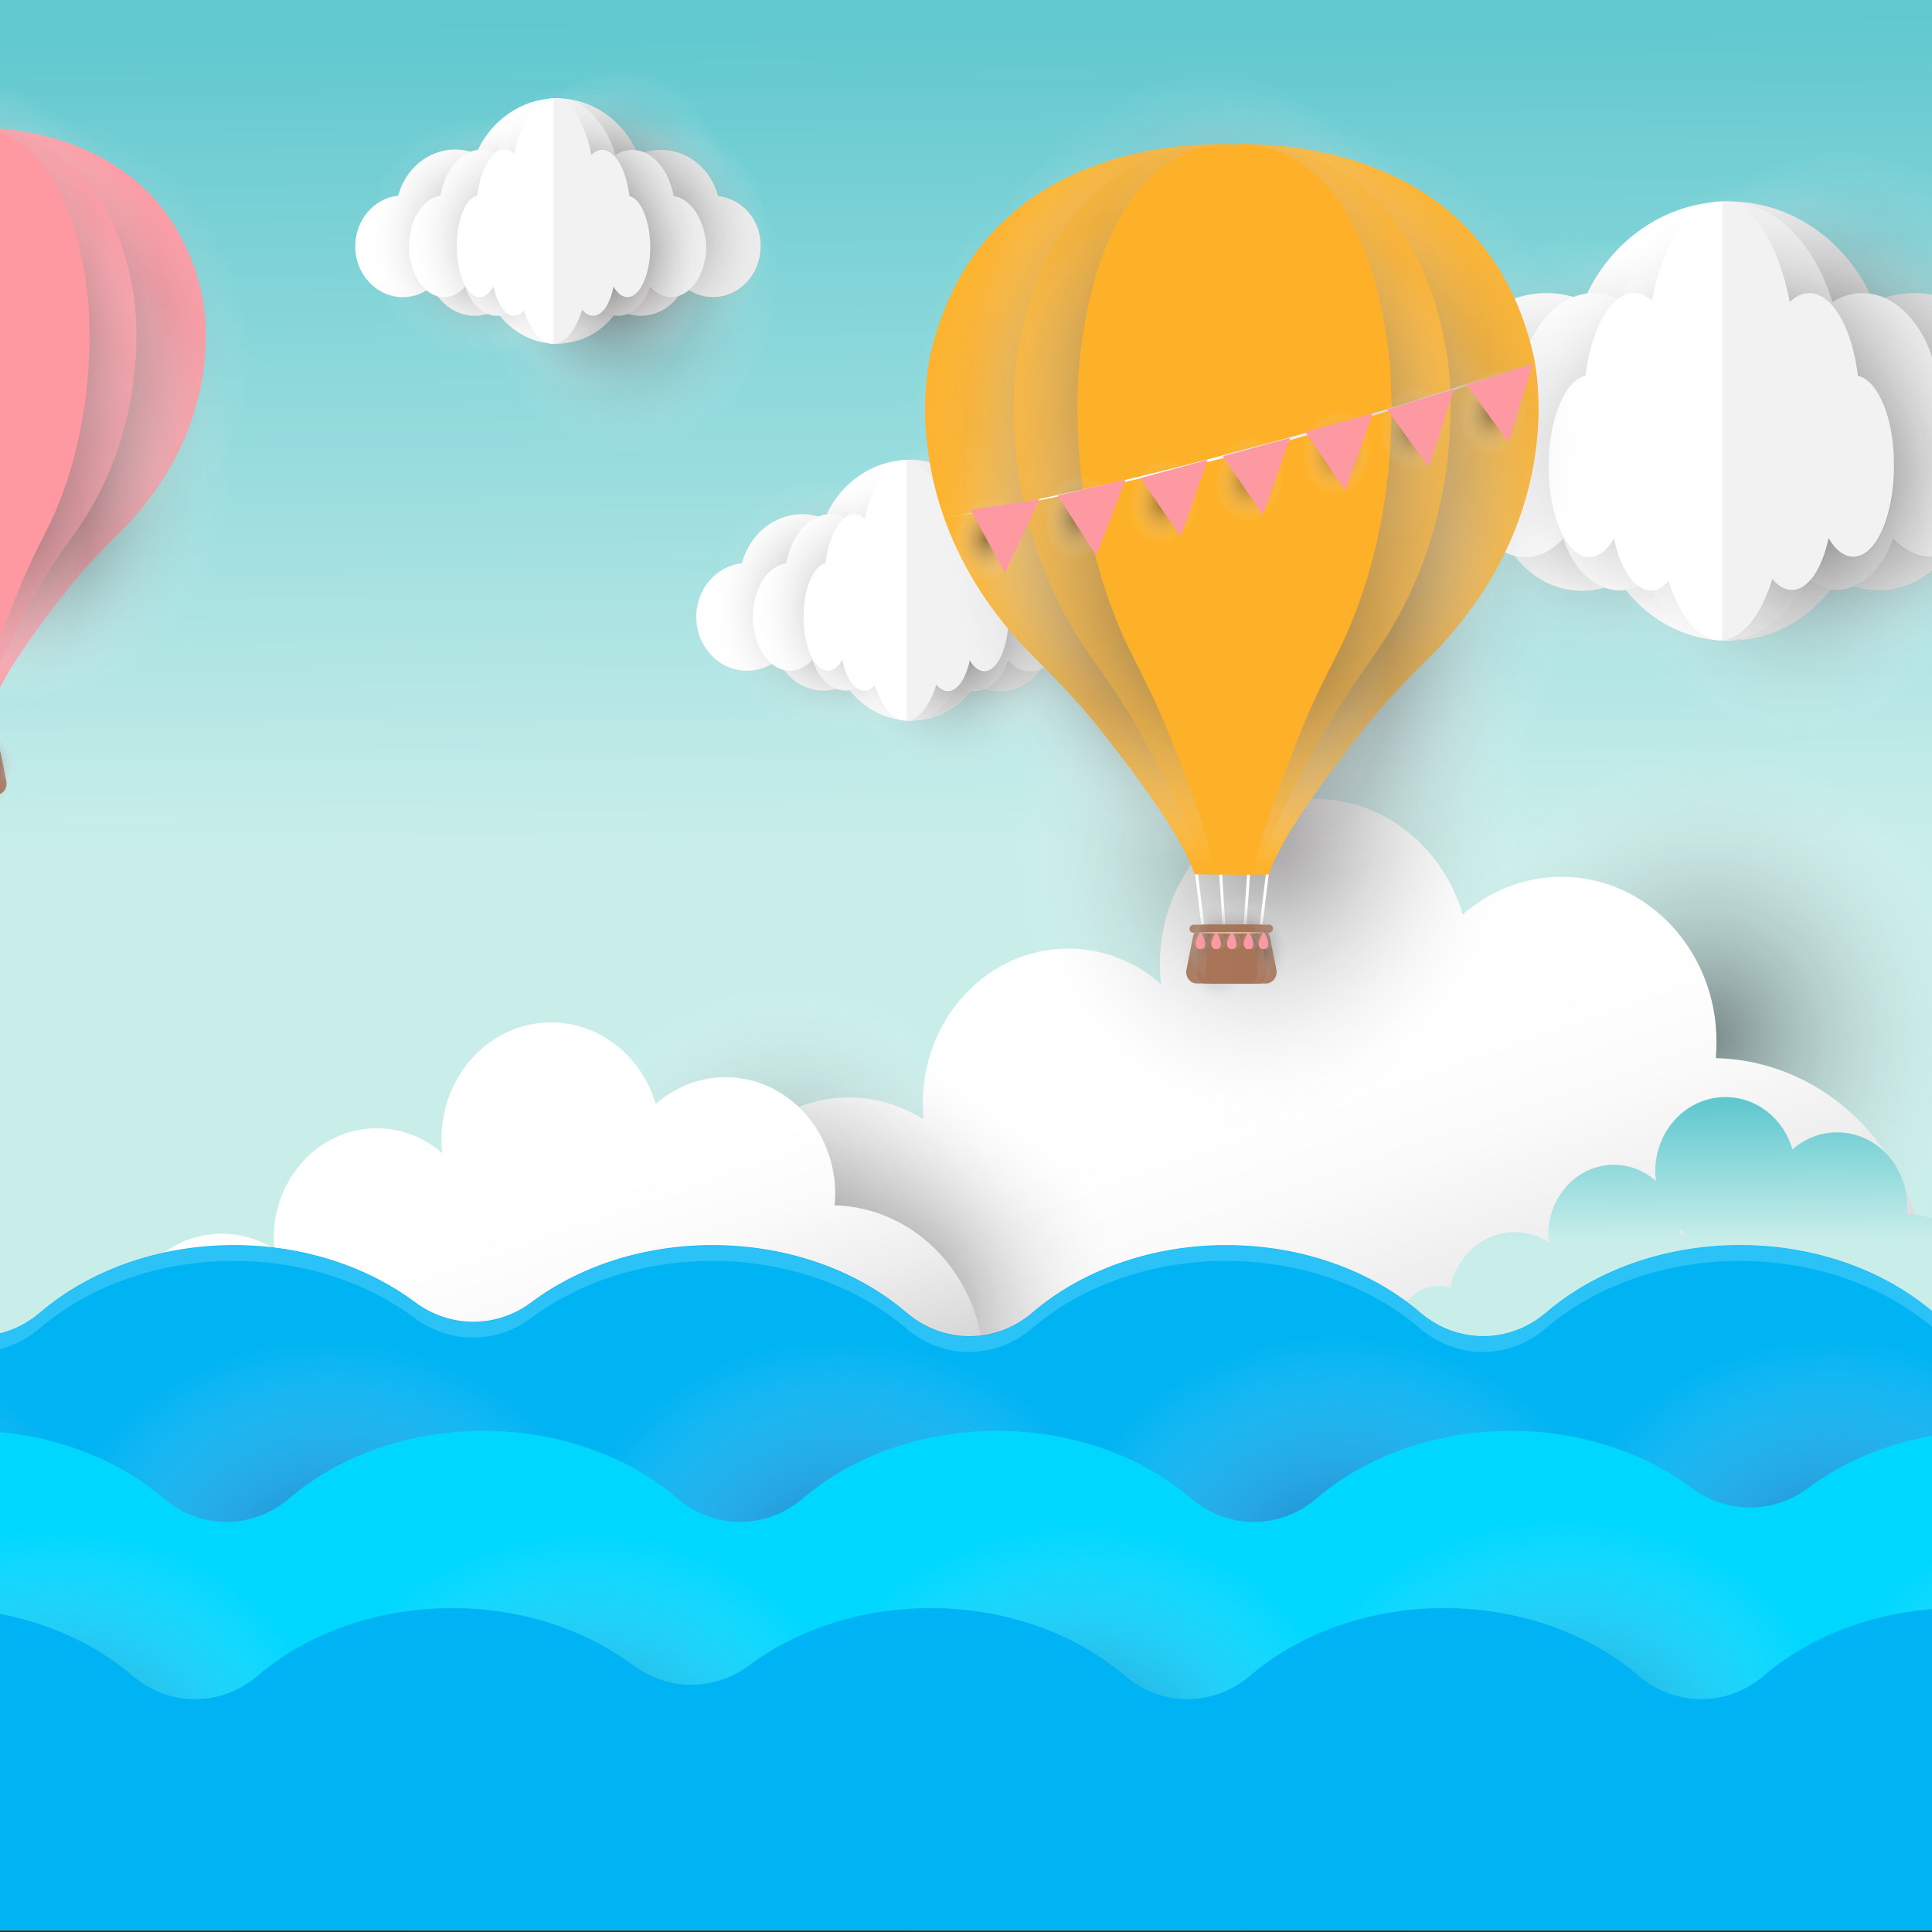 <?xml version="1.0" encoding="utf-8"?>
<svg version="1.1" x="0px" y="0px" height="452px" width="452px" viewBox="0 0 452 452" style="enable-background:new 0 0 452 452;" xmlns="http://www.w3.org/2000/svg">
  <rect x="0" y="0" width="452" height="452" fill="#333333" stroke="none"/>
  <style type="text/css">
	.st0{clip-path:url(#SVGID_2_);fill:url(#SVGID_3_);}
	.st1{opacity:0.49;clip-path:url(#SVGID_2_);fill:url(#SVGID_4_);}
	.st2{clip-path:url(#SVGID_2_);fill:url(#SVGID_5_);}
	.st3{opacity:0.49;clip-path:url(#SVGID_2_);fill:url(#SVGID_6_);}
	.st4{opacity:0.49;clip-path:url(#SVGID_2_);fill:url(#SVGID_7_);}
	.st5{clip-path:url(#SVGID_2_);}
	.st6{opacity:0.49;fill:url(#SVGID_8_);}
	.st7{fill:#FCC24C;}
	.st8{clip-path:url(#SVGID_2_);fill:url(#SVGID_9_);}
	.st9{opacity:0.49;clip-path:url(#SVGID_2_);fill:url(#SVGID_10_);}
	.st10{clip-path:url(#SVGID_2_);fill:url(#d-cloud2_1_);}
	.st11{clip-path:url(#SVGID_2_);fill:url(#d-cloud1_1_);}
	.st12{fill:#00B3F3;}
	.st13{opacity:0.3;fill:#8FE7FF;}
	.st14{opacity:0.49;fill:url(#SVGID_11_);}
	.st15{opacity:0.49;fill:url(#SVGID_12_);}
	.st16{opacity:0.49;fill:url(#SVGID_13_);}
	.st17{opacity:0.49;fill:url(#SVGID_14_);}
	.st18{opacity:0.49;fill:url(#SVGID_15_);}
	.st19{opacity:0.49;fill:url(#SVGID_16_);}
	.st20{fill:#00D7FF;}
	.st21{opacity:0.3;fill:#00D7FF;}
	.st22{opacity:0.49;fill:url(#SVGID_17_);}
	.st23{opacity:0.49;fill:url(#SVGID_18_);}
	.st24{opacity:0.49;fill:url(#SVGID_19_);}
	.st25{opacity:0.49;fill:url(#SVGID_20_);}
	.st26{opacity:0.49;fill:url(#SVGID_21_);}
	.st27{opacity:0.49;fill:url(#SVGID_22_);}
	.st28{opacity:0.49;fill:url(#SVGID_23_);}
	.st29{opacity:0.3;fill:#00B3F3;}
	.st30{fill:#FFFFFF;}
	.st31{opacity:0.12;fill:#606060;}
	.st32{opacity:0.49;fill:url(#SVGID_24_);}
	.st33{opacity:0.49;fill:url(#SVGID_25_);}
	.st34{opacity:0.49;fill:url(#SVGID_26_);}
	.st35{opacity:8.000000e-02;fill:#606060;}
	.st36{opacity:0.49;fill:url(#SVGID_27_);}
	.st37{opacity:0.49;fill:url(#SVGID_28_);}
	.st38{opacity:0.49;fill:url(#SVGID_29_);}
	.st39{opacity:0.49;fill:url(#SVGID_30_);}
	.st40{fill:none;stroke:#FFFFFF;stroke-width:0.669;stroke-miterlimit:10;}
	.st41{fill:#FD99A2;}
	.st42{fill:#A87558;}
	.st43{opacity:0.17;fill:#A87558;}
	.st44{opacity:0.49;fill:url(#SVGID_31_);}
	.st45{opacity:0.49;fill:url(#SVGID_32_);}
	.st46{opacity:0.49;fill:url(#SVGID_33_);}
	.st47{opacity:0.26;fill:#FD99A2;}
	.st48{opacity:0.49;fill:url(#SVGID_34_);}
	.st49{opacity:0.49;fill:url(#SVGID_35_);}
	.st50{opacity:0.49;fill:url(#SVGID_36_);}
	.st51{opacity:0.49;fill:url(#SVGID_37_);}
	.st52{opacity:0.49;fill:url(#SVGID_38_);}
	.st53{opacity:0.49;fill:url(#SVGID_39_);}
	.st54{opacity:0.49;fill:url(#SVGID_40_);}
	.st55{opacity:0.49;fill:url(#SVGID_41_);}
	.st56{opacity:0.49;fill:url(#SVGID_42_);}
	.st57{opacity:0.49;fill:url(#SVGID_43_);}
	.st58{opacity:0.3;fill:#FD99A2;}
	.st59{opacity:0.49;fill:url(#SVGID_44_);}
	.st60{opacity:0.49;fill:url(#SVGID_45_);}
	.st61{opacity:0.49;fill:url(#SVGID_46_);}
	.st62{opacity:0.49;fill:url(#SVGID_47_);}
	.st63{opacity:0.49;fill:url(#SVGID_48_);}
	.st64{opacity:0.49;fill:url(#SVGID_49_);}
	.st65{opacity:0.49;fill:url(#SVGID_50_);}
	.st66{opacity:0.49;fill:url(#SVGID_51_);}
	.st67{opacity:0.49;fill:url(#SVGID_52_);}
	.st68{opacity:0.49;fill:url(#SVGID_53_);}
	.st69{opacity:0.49;fill:url(#SVGID_54_);}
	.st70{opacity:0.49;fill:url(#SVGID_55_);}
	.st71{opacity:0.49;fill:url(#SVGID_56_);}
	.st72{opacity:0.49;fill:url(#SVGID_57_);}
	.st73{opacity:0.49;fill:url(#SVGID_58_);}
	.st74{opacity:0.49;fill:url(#SVGID_59_);}
	.st75{opacity:0.49;fill:url(#SVGID_60_);}
	.st76{opacity:0.49;fill:url(#SVGID_61_);}
	.st77{opacity:0.49;fill:url(#SVGID_62_);}
	.st78{opacity:0.49;fill:url(#SVGID_63_);}
	.st79{opacity:0.49;fill:url(#SVGID_64_);}
	.st80{opacity:0.49;fill:url(#SVGID_65_);}
	.st81{opacity:0.49;fill:url(#SVGID_66_);}
	.st82{opacity:0.49;fill:url(#SVGID_67_);}
	.st83{fill:none;stroke:#FFFFFF;stroke-width:0.846;stroke-miterlimit:10;}
	.st84{fill:#FDB128;}
	.st85{opacity:0.49;fill:url(#SVGID_68_);}
	.st86{opacity:0.49;fill:url(#SVGID_69_);}
	.st87{opacity:0.49;fill:url(#SVGID_70_);}
	.st88{opacity:0.49;fill:url(#SVGID_71_);}
	.st89{opacity:0.26;fill:#FDB128;}
	.st90{opacity:0.49;fill:url(#SVGID_72_);}
	.st91{opacity:0.49;fill:url(#SVGID_73_);}
	.st92{opacity:0.49;fill:url(#SVGID_74_);}
	.st93{opacity:0.49;fill:url(#SVGID_75_);}
	.st94{opacity:0.49;fill:url(#SVGID_76_);}
	.st95{opacity:0.49;fill:url(#SVGID_77_);}
	.st96{opacity:0.3;fill:#FDB128;}
	.st97{opacity:0.22;fill:#A87558;}
	.st98{opacity:0.49;fill:url(#SVGID_78_);}
	.st99{opacity:0.49;fill:url(#SVGID_79_);}
	.st100{opacity:0.49;fill:url(#SVGID_80_);}
	.st101{opacity:0.49;fill:url(#SVGID_81_);}
	.st102{opacity:0.49;fill:url(#SVGID_82_);}
	.st103{opacity:0.7;fill:#FD99A2;}
	.st104{opacity:0.49;fill:url(#SVGID_83_);}
	.st105{opacity:0.49;fill:url(#SVGID_84_);}
	.st106{opacity:0.49;fill:url(#SVGID_85_);}
	.st107{opacity:0.49;fill:url(#SVGID_86_);}
	.st108{opacity:0.49;fill:url(#SVGID_87_);}
	.st109{opacity:0.49;fill:url(#SVGID_88_);}
	.st110{opacity:0.49;fill:url(#SVGID_89_);}
	.st111{opacity:0.49;fill:url(#SVGID_90_);}
	.st112{opacity:0.49;fill:url(#SVGID_91_);}
	.st113{opacity:0.49;fill:url(#SVGID_92_);}
	.st114{opacity:0.49;fill:url(#SVGID_93_);}
	.st115{opacity:0.49;fill:url(#SVGID_94_);}
	.st116{opacity:0.49;fill:url(#SVGID_95_);}
	.st117{opacity:0.49;fill:url(#SVGID_96_);}
	.st118{opacity:0.49;fill:url(#SVGID_97_);}
	.st119{opacity:0.49;fill:url(#SVGID_98_);}
	.st120{fill:url(#SVGID_99_);}
	#wave1 ,#wave3{
	animation : wavy1 6s ease-in-out infinite;
	animation-fill-mode : forwards
	}
	@keyframes wavy1{
	0%{
	transform : translateX(0) translateY(3px)
	}
	10%{
	transform : translateX(50px) translateY(3px)
	}
	30%{
	transform : translateX(100px) translateY(-3px)
	}
	40%{
	transform : translateX(150px) translateY(3px)
	}
	50%{
	transform : translateX(200px) translateY(-3px)
	}
	60%{
	transform : translateX(250px) translateY(3px)
	}
	70%,100%{
	transform : translateX(300px) translateY(-3px)
	}
	/*80%{
	transform : translateX(300px) translateY(3px)
	}
	90%{
	transform : translateX(300px) translateY(-3px)
	}
	100%{
	transform : translateX(300px) translateY(3px)
	}*/
	}
	#wave2{
	animation : wavy2 6s ease-in-out infinite;
	animation-fill-mode : forwards
	}
	@keyframes wavy2{
	0%{
	transform : translateX(0) translateY(3px)
	}
	10%{
	transform : translateX(-50px) translateY(3px)
	}
	30%{
	transform : translateX(-100px) translateY(-3px)
	}
	40%{
	transform : translateX(-150px) translateY(3px)
	}
	50%{
	transform : translateX(-200px) translateY(-3px)
	}
	60%{
	transform : translateX(-250px) translateY(3px)
	}
	70%,100%{
	transform : translateX(-300px) translateY(-3px)
	}
	/*80%{
	transform : translateX(-300px) translateY(3px)
	}
	90%{
	transform : translateX(-300px) translateY(-3px)
	}
	100%{
	transform : translateX(-300px) translateY(3px)
	}*/
	}
	#Balloon1{
	animation : move1 6s ease-in-out infinite
	}
	@keyframes move1{
	0%{
	transform : translateX(50px) translateY(0px)
	}
	100%{
	transform : translateX(-700px) translateY(50px)
	}
	}
	#Balloon2{
	animation : move2 6s ease-in-out infinite
	}
	@keyframes move2{
	0%{
	transform : translateX(50px) translateY(-100px)
	}
	100%{
	transform : translateX(700px) translateY(0px)
	}
	}
	#sun{
	transform : translateY(40px);

	animation : set 6s ease-in-out infinite
	}
	@keyframes set{
	0%{
	transform : translateY(40px)
	}
	100%{
	transform : translateY(300px)
	}
	}
</style>
  <g id="BACKGROUND"/>
  <g id="OBJECTS" transform="matrix(0.797, 0, 0, 0.949, -183.807, 0.812)" style="">
    <g>
      <defs>
        <rect id="SVGID_1_" y="-1.8" width="800" height="476.8"/>
      </defs>
      <clipPath id="SVGID_2_">
        <rect y="-1.8" width="800" height="476.8" transform="matrix(1, 0, 0, 1, 0, 0)" style="overflow: visible;"/>
      </clipPath>
      <linearGradient id="SVGID_3_" gradientUnits="userSpaceOnUse" x1="401.284" y1="470.627" x2="398.486" y2="-39.248">
        <stop offset="0.515" style="stop-color:#C9EEEA"/>
        <stop offset="0.916" style="stop-color:#60C8CF"/>
      </linearGradient>
      <rect y="-1.8" class="st0" width="800" height="476.8"/>
      <radialGradient id="SVGID_4_" cx="-22.201" cy="221.492" r="41.159" gradientTransform="matrix(-0.488 1.716 -1.909 -0.434 1143.721 389.298)" gradientUnits="userSpaceOnUse">
        <stop offset="0" style="stop-color:#231F20"/>
        <stop offset="1" style="stop-color:#FFFFFF;stop-opacity:0"/>
      </radialGradient>
      <path class="st1" d="M711.8,324.8c-43.4-9.9-69.7-49.1-58.7-87.7c11-38.6,55.1-61.8,98.5-51.9c43.4,9.9,69.7,49.1,58.7,87.7 S755.2,334.7,711.8,324.8z"/>
      <linearGradient id="SVGID_5_" gradientUnits="userSpaceOnUse" x1="573.724" y1="226.532" x2="623.514" y2="397.941">
        <stop offset="0.264" style="stop-color:#FFFFFF"/>
        <stop offset="0.424" style="stop-color:#FBFBFB"/>
        <stop offset="0.595" style="stop-color:#EEEEEE"/>
        <stop offset="0.771" style="stop-color:#D9D8D8"/>
        <stop offset="0.951" style="stop-color:#BCBBBB"/>
        <stop offset="1" style="stop-color:#B2B1B1"/>
      </linearGradient>
      <path class="st2" d="M734.3,260c0.1-1.3,0.2-2.6,0.2-4c0-22.5-20.4-40.7-45.5-40.7c-11,0-21.1,3.5-29,9.3 c-5.8-16.5-23-28.5-43.4-28.5c-25.1,0-45.5,18.2-45.5,40.7c0,1.7,0.1,3.4,0.4,5c-7.4-5.5-16.9-8.8-27.3-8.8 c-23.6,0-42.7,17.1-42.7,38.1c0,1.4,0.1,2.7,0.2,4c-6.4-3.4-13.9-5.4-21.9-5.4c-20.7,0-37.9,13.1-41.8,30.5 c-2.6-0.8-5.4-1.2-8.2-1.2c-14.3,0-25.9,10.4-25.9,23.2c0,12.8,11.6,23.2,25.9,23.2c8.7,0,16.3-3.8,21-9.6 c7.6,6.3,17.8,10.2,29,10.2c5.2,0,10.1-0.8,14.7-2.3c10.8,17.7,31.7,29.8,55.9,29.8c14.2,0,27.4-4.2,38-11.3 c10.6,7.1,23.7,11.3,38,11.3c22.3,0,41.8-10.2,53.2-25.7c11.3,15.5,30.9,25.7,53.2,25.7c35.1,0,63.5-25.4,63.5-56.8 C796.3,285.8,768.7,260.7,734.3,260z"/>
      <radialGradient id="SVGID_6_" cx="37.542" cy="283.519" r="34.485" gradientTransform="matrix(-0.488 1.716 -1.909 -0.434 1021.212 361.421)" gradientUnits="userSpaceOnUse">
        <stop offset="0" style="stop-color:#231F20"/>
        <stop offset="1" style="stop-color:#FFFFFF;stop-opacity:0"/>
      </radialGradient>
      <path class="st3" d="M445,361.2c-36.4-8.3-58.4-41.2-49.2-73.5c9.2-32.3,46.1-51.8,82.5-43.5c36.4,8.3,58.4,41.2,49.2,73.5 C518.3,350,481.3,369.4,445,361.2z"/>
      <radialGradient id="SVGID_7_" cx="44.702" cy="273.802" r="34.485" gradientTransform="matrix(-0.488 1.716 -1.909 -0.434 1040.403 365.788)" gradientUnits="userSpaceOnUse">
        <stop offset="0" style="stop-color:#231F20"/>
        <stop offset="1" style="stop-color:#FFFFFF;stop-opacity:0"/>
      </radialGradient>
      <path class="st4" d="M479.2,382c-36.4-8.3-58.4-41.2-49.2-73.5s46.1-51.8,82.5-43.5c36.4,8.3,58.4,41.2,49.2,73.5 C552.5,370.8,515.6,390.3,479.2,382z"/>
      <g id="sun" class="st5">
        <radialGradient id="SVGID_8_" cx="-52.923" cy="362.427" r="31.525" gradientTransform="matrix(-0.488 1.716 -1.78 -0.405 837.358 319.4)" gradientUnits="userSpaceOnUse">
          <stop offset="0" style="stop-color:#231F20"/>
          <stop offset="1" style="stop-color:#FFFFFF;stop-opacity:0"/>
        </radialGradient>
        <path class="st6" d="M203,135.3c-31-7.1-49.3-36.7-40.9-66.2c8.4-29.5,40.3-47.8,71.3-40.7s49.3,36.7,40.9,66.2 C265.9,124.1,234,142.3,203,135.3z"/>
        <ellipse class="st7" cx="183.7" cy="53" rx="53.3" ry="47.7"/>
      </g>
      <linearGradient id="SVGID_9_" gradientUnits="userSpaceOnUse" x1="361.523" y1="270.807" x2="396.725" y2="391.995">
        <stop offset="0.264" style="stop-color:#FFFFFF"/>
        <stop offset="0.424" style="stop-color:#FBFBFB"/>
        <stop offset="0.595" style="stop-color:#EEEEEE"/>
        <stop offset="0.771" style="stop-color:#D9D8D8"/>
        <stop offset="0.951" style="stop-color:#BCBBBB"/>
        <stop offset="1" style="stop-color:#B2B1B1"/>
      </linearGradient>
      <path class="st8" d="M475.6,296.3c0.1-0.9,0.2-1.9,0.2-2.8c0-15.9-14.4-28.8-32.2-28.8c-7.8,0-14.9,2.5-20.5,6.6 c-4.1-11.7-16.3-20.1-30.7-20.1c-17.8,0-32.2,12.9-32.2,28.8c0,1.2,0.1,2.4,0.3,3.5c-5.2-3.9-11.9-6.2-19.3-6.2 c-16.7,0-30.2,12.1-30.2,27c0,1,0.1,1.9,0.2,2.8c-4.5-2.4-9.8-3.8-15.5-3.8c-14.6,0-26.8,9.3-29.6,21.6c-1.8-0.5-3.8-0.8-5.8-0.8 c-10.1,0-18.3,7.3-18.3,16.4c0,9.1,8.2,16.4,18.3,16.4c6.1,0,11.5-2.7,14.9-6.8c5.4,4.5,12.6,7.2,20.5,7.2c3.7,0,7.2-0.6,10.4-1.6 c7.6,12.5,22.4,21,39.5,21c10.1,0,19.4-3,26.9-8c7.5,5,16.8,8,26.9,8c15.7,0,29.6-7.2,37.6-18.2c8,11,21.9,18.2,37.6,18.2 c24.8,0,44.9-18,44.9-40.2C519.5,314.6,499.9,296.8,475.6,296.3z"/>
      <radialGradient id="SVGID_10_" cx="65.31" cy="365.055" r="31.525" gradientTransform="matrix(-0.488 1.716 -1.909 -0.434 860.17 324.776)" gradientUnits="userSpaceOnUse">
        <stop offset="0" style="stop-color:#231F20"/>
        <stop offset="1" style="stop-color:#FFFFFF;stop-opacity:0"/>
      </radialGradient>
      <path class="st9" d="M116.1,331.7c-33.2-7.6-53.4-37.6-45-67.2c8.4-29.5,42.2-47.3,75.4-39.8c33.2,7.6,53.4,37.6,45,67.2 C183.1,321.5,149.4,339.3,116.1,331.7z"/>
      <linearGradient id="d-cloud2_1_" gradientUnits="userSpaceOnUse" x1="729.776" y1="349.147" x2="729.307" y2="263.7">
        <stop offset="0.515" style="stop-color:#C9EEEA"/>
        <stop offset="0.916" style="stop-color:#60C8CF"/>
      </linearGradient>
      <path id="d-cloud2" class="st10" d="M790.4,298.5c0.1-0.6,0.1-1.2,0.1-1.8c0-10.2-9.2-18.4-20.6-18.4c-5,0-9.6,1.6-13.1,4.2 c-2.6-7.5-10.4-12.9-19.7-12.9c-11.4,0-20.6,8.2-20.6,18.4c0,0.8,0.1,1.5,0.2,2.3c-3.3-2.5-7.7-4-12.3-4 c-10.7,0-19.3,7.7-19.3,17.3c0,0.6,0,1.2,0.1,1.8c-2.9-1.6-6.3-2.5-9.9-2.5c-9.4,0-17.2,5.9-18.9,13.8c-1.2-0.4-2.4-0.5-3.7-0.5 c-6.5,0-11.8,4.7-11.8,10.5c0,5.8,5.3,10.5,11.8,10.5c3.9,0,7.4-1.7,9.5-4.4c3.5,2.9,8.1,4.6,13.1,4.6c2.3,0,4.6-0.4,6.7-1.1 c4.9,8,14.4,13.5,25.3,13.5c6.5,0,12.4-1.9,17.2-5.1c4.8,3.2,10.8,5.1,17.2,5.1c10.1,0,19-4.6,24.1-11.7c5.1,7,14,11.7,24.1,11.7 c15.9,0,28.8-11.5,28.8-25.7C818.5,310.2,806,298.8,790.4,298.5z M724.4,303.6c-0.2-0.2-0.5-0.3-0.7-0.5c0-0.4,0-0.8-0.1-1.2 c0.5,0.4,1.1,0.8,1.7,1.2C724.9,303.2,724.6,303.4,724.4,303.6z"/>
      <linearGradient id="d-cloud1_1_" gradientUnits="userSpaceOnUse" x1="60.02" y1="250.571" x2="89.39" y2="351.679">
        <stop offset="0.264" style="stop-color:#FFFFFF"/>
        <stop offset="0.408" style="stop-color:#F8F8F8"/>
        <stop offset="0.615" style="stop-color:#E6E5E5"/>
        <stop offset="0.858" style="stop-color:#C7C6C6"/>
        <stop offset="1" style="stop-color:#B2B1B1"/>
      </linearGradient>
      <path id="d-cloud1" class="st11" d="M156.5,276.3c0.1-0.8,0.1-1.5,0.1-2.3c0-13.2-12-24-26.8-24c-6.5,0-12.5,2.1-17.1,5.5 c-3.4-9.7-13.6-16.8-25.6-16.8c-14.8,0-26.8,10.7-26.8,24c0,1,0.1,2,0.2,3c-4.4-3.2-10-5.2-16.1-5.2c-13.9,0-25.2,10.1-25.2,22.5 c0,0.8,0,1.6,0.1,2.4c-3.8-2-8.2-3.2-12.9-3.2c-12.2,0-22.3,7.7-24.7,18c-1.5-0.5-3.2-0.7-4.9-0.7c-8.5,0-15.3,6.1-15.3,13.7 s6.9,13.7,15.3,13.7c5.1,0,9.6-2.2,12.4-5.7c4.5,3.7,10.5,6,17.1,6c3.1,0,6-0.5,8.7-1.4c6.3,10.5,18.7,17.6,33,17.6 c8.4,0,16.2-2.5,22.4-6.6c6.2,4.2,14,6.6,22.4,6.6c13.1,0,24.7-6,31.4-15.2c6.7,9.1,18.2,15.2,31.4,15.2c20.7,0,37.5-15,37.5-33.5 C193.1,291.5,176.8,276.7,156.5,276.3z M70.4,282.9c-0.3-0.2-0.6-0.4-0.9-0.6c0-0.5,0-1.1-0.1-1.6c0.7,0.5,1.4,1,2.1,1.5 C71.2,282.4,70.8,282.6,70.4,282.9z"/>
      <g class="st5">
        <g id="wave3">
          <path class="st12" d="M741.4,306.1c-22.4,0-42.7,6.4-56.9,16.6c-10.8,7.8-26.2,7.8-37,0c-14.2-10.2-34.5-16.6-56.9-16.6 c-22.4,0-42.7,6.4-56.9,16.6c-10.8,7.8-26.2,7.8-37,0c-14.2-10.2-34.5-16.6-56.9-16.6c-20.5,0-39.2,5.3-53.2,14.1 c-10.2,6.4-23.8,6.4-34.1,0c-13.9-8.7-32.6-14.1-53.2-14.1c-22.4,0-42.7,6.4-56.9,16.6c-10.8,7.8-26.2,7.8-37,0 c-14.2-10.2-34.5-16.6-56.9-16.6s-42.7,6.4-56.9,16.6c-10.8,7.8-26.2,7.8-37,0C40.3,312.5,20,306.1-2.4,306.1 c-22.4,0-42.7,6.4-56.9,16.6c-10.8,7.8-26.2,7.8-37,0c-14.2-10.2-34.5-16.6-56.9-16.6s-42.7,6.4-56.9,16.6 c-10.8,7.8-26.2,7.8-37,0c-14.2-10.2-34.5-16.6-56.9-16.6c-43.1,0-78,23.5-78,52.5c0,29,34.9,52.5,78,52.5 c36.1,0,114.7,0,150.8,0c36.1,0,114.7,0,150.8,0c36.1,0,114.7,0,150.8,0c36.1,0,114.7,0,150.8,0c30.9,0,109.5,0,140.4,0 c36.1,0,114.7,0,150.8,0c36.1,0,114.7,0,150.8,0c43.1,0,78-23.5,78-52.5C819.4,329.7,784.5,306.1,741.4,306.1z"/>
          <g>
            <path class="st13" d="M-304.1,310c22.4,0,42.7,6.4,56.9,16.6c10.8,7.8,26.2,7.8,37,0c14.2-10.2,34.5-16.6,56.9-16.6 s42.7,6.4,56.9,16.6c10.8,7.8,26.2,7.8,37,0C-45.1,316.3-24.9,310-2.4,310c22.4,0,42.7,6.4,56.9,16.6c10.8,7.8,26.2,7.8,37,0 c14.2-10.2,34.5-16.6,56.9-16.6c22.4,0,42.7,6.4,56.9,16.6c10.8,7.8,26.2,7.8,37,0c14.2-10.2,34.5-16.6,56.9-16.6 c20.5,0,39.2,5.3,53.2,14.1c10.2,6.4,23.8,6.4,34.1,0c13.9-8.7,32.6-14.1,53.2-14.1c22.4,0,42.7,6.4,56.9,16.6 c10.8,7.8,26.2,7.8,37,0c14.2-10.2,34.5-16.6,56.9-16.6c22.4,0,42.7,6.4,56.9,16.6c10.8,7.8,26.2,7.8,37,0 c14.2-10.2,34.5-16.6,56.9-16.6c42.2,0,76.5,22.5,78,50.6c0-0.6,0.1-1.3,0.1-1.9c0-29-34.9-52.5-78-52.5 c-22.4,0-42.7,6.4-56.9,16.6c-10.8,7.8-26.2,7.8-37,0c-14.2-10.2-34.5-16.6-56.9-16.6c-22.4,0-42.7,6.4-56.9,16.6 c-10.8,7.8-26.2,7.8-37,0c-14.2-10.2-34.5-16.6-56.9-16.6c-20.5,0-39.2,5.3-53.2,14.1c-10.2,6.4-23.8,6.4-34.1,0 c-13.9-8.7-32.6-14.1-53.2-14.1c-22.4,0-42.7,6.4-56.9,16.6c-10.8,7.8-26.2,7.8-37,0c-14.2-10.2-34.5-16.6-56.9-16.6 c-22.4,0-42.7,6.4-56.9,16.6c-10.8,7.8-26.2,7.8-37,0C40.3,312.5,20,306.1-2.4,306.1c-22.4,0-42.7,6.4-56.9,16.6 c-10.8,7.8-26.2,7.8-37,0c-14.2-10.2-34.5-16.6-56.9-16.6s-42.7,6.4-56.9,16.6c-10.8,7.8-26.2,7.8-37,0 c-14.2-10.2-34.5-16.6-56.9-16.6c-43.1,0-78,23.5-78,52.5c0,0.6,0,1.3,0.1,1.9C-380.6,332.5-346.2,310-304.1,310z"/>
          </g>
        </g>
        <radialGradient id="SVGID_11_" cx="966.948" cy="260.43" r="36.74" gradientTransform="matrix(2.176 0 0 1.533 -1335.15 -13.985)" gradientUnits="userSpaceOnUse">
          <stop offset="0" style="stop-color:#2B3990"/>
          <stop offset="1" style="stop-color:#FFFFFF;stop-opacity:0"/>
        </radialGradient>
        <ellipse class="st14" cx="768.8" cy="385.3" rx="79" ry="56.3"/>
        <radialGradient id="SVGID_12_" cx="900.036" cy="260.124" r="36.74" gradientTransform="matrix(2.176 0 0 1.533 -1335.15 -14.47)" gradientUnits="userSpaceOnUse">
          <stop offset="0" style="stop-color:#2B3990"/>
          <stop offset="1" style="stop-color:#FFFFFF;stop-opacity:0"/>
        </radialGradient>
        <ellipse class="st15" cx="623.2" cy="384.3" rx="79" ry="56.3"/>
        <radialGradient id="SVGID_13_" cx="833.125" cy="260.43" r="36.74" gradientTransform="matrix(2.176 0 0 1.533 -1335.15 -13.985)" gradientUnits="userSpaceOnUse">
          <stop offset="0" style="stop-color:#2B3990"/>
          <stop offset="1" style="stop-color:#FFFFFF;stop-opacity:0"/>
        </radialGradient>
        <ellipse class="st16" cx="477.6" cy="385.3" rx="79" ry="56.3"/>
        <radialGradient id="SVGID_14_" cx="763.762" cy="260.43" r="36.74" gradientTransform="matrix(2.176 0 0 1.533 -1335.15 -13.985)" gradientUnits="userSpaceOnUse">
          <stop offset="0" style="stop-color:#2B3990"/>
          <stop offset="1" style="stop-color:#FFFFFF;stop-opacity:0"/>
        </radialGradient>
        <ellipse class="st17" cx="326.7" cy="385.3" rx="79" ry="56.3"/>
        <radialGradient id="SVGID_15_" cx="697.831" cy="261.347" r="36.74" gradientTransform="matrix(2.176 0 0 1.533 -1335.15 -12.531)" gradientUnits="userSpaceOnUse">
          <stop offset="0" style="stop-color:#2B3990"/>
          <stop offset="1" style="stop-color:#FFFFFF;stop-opacity:0"/>
        </radialGradient>
        <ellipse class="st18" cx="183.3" cy="388.1" rx="79" ry="56.3"/>
        <radialGradient id="SVGID_16_" cx="630.919" cy="261.347" r="36.74" gradientTransform="matrix(2.176 0 0 1.533 -1335.15 -12.531)" gradientUnits="userSpaceOnUse">
          <stop offset="0" style="stop-color:#2B3990"/>
          <stop offset="1" style="stop-color:#FFFFFF;stop-opacity:0"/>
        </radialGradient>
        <ellipse class="st19" cx="37.7" cy="388.1" rx="79" ry="56.3"/>
        <g id="wave2">
          <path class="st20" d="M1116.2,351.9c-22.4,0-42.7,6.4-56.9,16.6c-10.8,7.8-26.2,7.8-37,0c-14.2-10.2-34.5-16.6-56.9-16.6 c-22.4,0-42.7,6.4-56.9,16.6c-10.8,7.8-26.2,7.8-37,0c-14.2-10.2-34.5-16.6-56.9-16.6c-20.5,0-39.2,5.3-53.2,14.1 c-10.2,6.4-23.8,6.4-34.1,0c-13.9-8.7-32.6-14.1-53.2-14.1c-22.4,0-42.7,6.4-56.9,16.6c-10.8,7.8-26.2,7.8-37,0 c-14.2-10.2-34.5-16.6-56.9-16.6c-22.4,0-42.7,6.4-56.9,16.6c-10.8,7.8-26.2,7.8-37,0c-14.2-10.2-34.5-16.6-56.9-16.6 c-22.4,0-42.7,6.4-56.9,16.6c-10.8,7.8-26.2,7.8-37,0c-14.2-10.2-34.5-16.6-56.9-16.6c-22.4,0-42.7,6.4-56.9,16.6 c-10.8,7.8-26.2,7.8-37,0c-14.2-10.2-34.5-16.6-56.9-16.6c-43.1,0-78,23.5-78,52.5c0,29,34.9,52.5,78,52.5 c36.1,0,114.7,0,150.8,0c36.1,0,114.7,0,150.8,0c36.1,0,114.7,0,150.8,0c36.1,0,114.7,0,150.8,0c30.9,0,109.5,0,140.4,0 c36.1,0,114.7,0,150.8,0c36.1,0,114.7,0,150.8,0c43.1,0,78-23.5,78-52.5C1194.2,375.4,1159.3,351.9,1116.2,351.9z"/>
          <g>
            <path class="st21" d="M70.7,355.7c22.4,0,42.7,6.4,56.9,16.6c10.8,7.8,26.2,7.8,37,0c14.2-10.2,34.5-16.6,56.9-16.6 s42.7,6.4,56.9,16.6c10.8,7.8,26.2,7.8,37,0c14.2-10.2,34.5-16.6,56.9-16.6c22.4,0,42.7,6.4,56.9,16.6c10.8,7.8,26.2,7.8,37,0 c14.2-10.2,34.5-16.6,56.9-16.6c22.4,0,42.7,6.4,56.9,16.6c10.8,7.8,26.2,7.8,37,0c14.2-10.2,34.5-16.6,56.9-16.6 c20.5,0,39.2,5.3,53.2,14.1c10.2,6.4,23.8,6.4,34.1,0c13.9-8.7,32.6-14.1,53.2-14.1c22.4,0,42.7,6.4,56.9,16.6 c10.8,7.8,26.2,7.8,37,0c14.2-10.2,34.5-16.6,56.9-16.6c22.4,0,42.7,6.4,56.9,16.6c10.8,7.8,26.2,7.8,37,0 c14.2-10.2,34.5-16.6,56.9-16.6c42.2,0,76.5,22.5,78,50.6c0-0.6,0.1-1.3,0.1-1.9c0-29-34.9-52.5-78-52.5 c-22.4,0-42.7,6.4-56.9,16.6c-10.8,7.8-26.2,7.8-37,0c-14.2-10.2-34.5-16.6-56.9-16.6c-22.4,0-42.7,6.4-56.9,16.6 c-10.8,7.8-26.2,7.8-37,0c-14.2-10.2-34.5-16.6-56.9-16.6c-20.5,0-39.2,5.3-53.2,14.1c-10.2,6.4-23.8,6.4-34.1,0 c-13.9-8.7-32.6-14.1-53.2-14.1c-22.4,0-42.7,6.4-56.9,16.6c-10.8,7.8-26.2,7.8-37,0c-14.2-10.2-34.5-16.6-56.9-16.6 c-22.4,0-42.7,6.4-56.9,16.6c-10.8,7.8-26.2,7.8-37,0c-14.2-10.2-34.5-16.6-56.9-16.6c-22.4,0-42.7,6.4-56.9,16.6 c-10.8,7.8-26.2,7.8-37,0c-14.2-10.2-34.5-16.6-56.9-16.6s-42.7,6.4-56.9,16.6c-10.8,7.8-26.2,7.8-37,0 c-14.2-10.2-34.5-16.6-56.9-16.6c-43.1,0-78,23.5-78,52.5c0,0.6,0,1.3,0.1,1.9C-5.8,378.2,28.6,355.7,70.7,355.7z"/>
          </g>
        </g>
        <radialGradient id="SVGID_17_" cx="727.487" cy="275.562" r="36.74" gradientTransform="matrix(2.176 0 0 1.533 -1335.15 10.015)" gradientUnits="userSpaceOnUse">
          <stop offset="0" style="stop-color:#2B3990"/>
          <stop offset="1" style="stop-color:#FFFFFF;stop-opacity:0"/>
        </radialGradient>
        <ellipse class="st22" cx="247.8" cy="432.5" rx="79" ry="56.3"/>
        <radialGradient id="SVGID_18_" cx="657.635" cy="275.562" r="36.74" gradientTransform="matrix(2.176 0 0 1.533 -1335.15 10.015)" gradientUnits="userSpaceOnUse">
          <stop offset="0" style="stop-color:#2B3990"/>
          <stop offset="1" style="stop-color:#FFFFFF;stop-opacity:0"/>
        </radialGradient>
        <ellipse class="st23" cx="95.8" cy="432.5" rx="79" ry="56.3"/>
        <radialGradient id="SVGID_19_" cx="587.782" cy="275.562" r="36.74" gradientTransform="matrix(2.176 0 0 1.533 -1335.15 10.015)" gradientUnits="userSpaceOnUse">
          <stop offset="0" style="stop-color:#2B3990"/>
          <stop offset="1" style="stop-color:#FFFFFF;stop-opacity:0"/>
        </radialGradient>
        <ellipse class="st24" cx="-56.2" cy="432.5" rx="79" ry="56.3"/>
        <radialGradient id="SVGID_20_" cx="798.567" cy="275.868" r="36.74" gradientTransform="matrix(2.176 0 0 1.533 -1335.15 10.5)" gradientUnits="userSpaceOnUse">
          <stop offset="0" style="stop-color:#2B3990"/>
          <stop offset="1" style="stop-color:#FFFFFF;stop-opacity:0"/>
        </radialGradient>
        <ellipse class="st25" cx="402.4" cy="433.4" rx="79" ry="56.3"/>
        <radialGradient id="SVGID_21_" cx="864.988" cy="275.257" r="36.74" gradientTransform="matrix(2.176 0 0 1.533 -1335.15 9.53)" gradientUnits="userSpaceOnUse">
          <stop offset="0" style="stop-color:#2B3990"/>
          <stop offset="1" style="stop-color:#FFFFFF;stop-opacity:0"/>
        </radialGradient>
        <ellipse class="st26" cx="547" cy="431.5" rx="79" ry="56.3"/>
        <radialGradient id="SVGID_22_" cx="930.429" cy="274.645" r="36.74" gradientTransform="matrix(2.176 0 0 1.533 -1335.15 8.56)" gradientUnits="userSpaceOnUse">
          <stop offset="0" style="stop-color:#2B3990"/>
          <stop offset="1" style="stop-color:#FFFFFF;stop-opacity:0"/>
        </radialGradient>
        <ellipse class="st27" cx="689.4" cy="429.6" rx="79" ry="56.3"/>
        <radialGradient id="SVGID_23_" cx="1001.752" cy="274.645" r="36.74" gradientTransform="matrix(2.176 0 0 1.533 -1335.15 8.56)" gradientUnits="userSpaceOnUse">
          <stop offset="0" style="stop-color:#2B3990"/>
          <stop offset="1" style="stop-color:#FFFFFF;stop-opacity:0"/>
        </radialGradient>
        <ellipse class="st28" cx="844.6" cy="429.6" rx="79" ry="56.3"/>
        <g id="wave1">
          <path class="st12" d="M805.4,395.6c-22.4,0-42.7,6.4-56.9,16.6c-10.8,7.8-26.2,7.8-37,0c-14.2-10.2-34.5-16.6-56.9-16.6 c-22.4,0-42.7,6.4-56.9,16.6c-10.8,7.8-26.2,7.8-37,0c-14.2-10.2-34.5-16.6-56.9-16.6c-20.5,0-39.2,5.3-53.2,14.1 c-10.2,6.4-23.8,6.4-34.1,0c-13.9-8.7-32.6-14.1-53.2-14.1c-22.4,0-42.7,6.4-56.9,16.6c-10.8,7.8-26.2,7.8-37,0 c-14.2-10.2-34.5-16.6-56.9-16.6s-42.7,6.4-56.9,16.6c-10.8,7.8-26.2,7.8-37,0C104.3,402,84,395.6,61.6,395.6 c-22.4,0-42.7,6.4-56.9,16.6c-10.8,7.8-26.2,7.8-37,0c-14.2-10.2-34.5-16.6-56.9-16.6s-42.7,6.4-56.9,16.6 c-10.8,7.8-26.2,7.8-37,0c-14.2-10.2-34.5-16.6-56.9-16.6c-43.1,0-78,23.5-78,52.5c0,29,34.9,52.5,78,52.5 c36.1,0,114.7,0,150.8,0c36.1,0,114.7,0,150.8,0c36.1,0,114.7,0,150.8,0c36.1,0,114.7,0,150.8,0c30.9,0,109.5,0,140.4,0 c36.1,0,114.7,0,150.8,0c36.1,0,114.7,0,150.8,0c43.1,0,78-23.5,78-52.5C883.4,419.1,848.5,395.6,805.4,395.6z"/>
          <g>
            <path class="st29" d="M-240.1,399.4c22.4,0,42.7,6.4,56.9,16.6c10.8,7.8,26.2,7.8,37,0c14.2-10.2,34.5-16.6,56.9-16.6 s42.7,6.4,56.9,16.6c10.8,7.8,26.2,7.8,37,0c14.2-10.2,34.5-16.6,56.9-16.6c22.4,0,42.7,6.4,56.9,16.6c10.8,7.8,26.2,7.8,37,0 c14.2-10.2,34.5-16.6,56.9-16.6c22.4,0,42.7,6.4,56.9,16.6c10.8,7.8,26.2,7.8,37,0c14.2-10.2,34.5-16.6,56.9-16.6 c20.5,0,39.2,5.3,53.2,14.1c10.2,6.4,23.8,6.4,34.1,0c13.9-8.7,32.6-14.1,53.2-14.1c22.4,0,42.7,6.4,56.9,16.6 c10.8,7.8,26.2,7.8,37,0c14.2-10.2,34.5-16.6,56.9-16.6c22.4,0,42.7,6.4,56.9,16.6c10.8,7.8,26.2,7.8,37,0 c14.2-10.2,34.5-16.6,56.9-16.6c42.2,0,76.5,22.5,78,50.6c0-0.6,0.1-1.3,0.1-1.9c0-29-34.9-52.5-78-52.5 c-22.4,0-42.7,6.4-56.9,16.6c-10.8,7.8-26.2,7.8-37,0c-14.2-10.2-34.5-16.6-56.9-16.6c-22.4,0-42.7,6.4-56.9,16.6 c-10.8,7.8-26.2,7.8-37,0c-14.2-10.2-34.5-16.6-56.9-16.6c-20.5,0-39.2,5.3-53.2,14.1c-10.2,6.4-23.8,6.4-34.1,0 c-13.9-8.7-32.6-14.1-53.2-14.1c-22.4,0-42.7,6.4-56.9,16.6c-10.8,7.8-26.2,7.8-37,0c-14.2-10.2-34.5-16.6-56.9-16.6 c-22.4,0-42.7,6.4-56.9,16.6c-10.8,7.8-26.2,7.8-37,0C104.3,402,84,395.6,61.6,395.6c-22.4,0-42.7,6.4-56.9,16.6 c-10.8,7.8-26.2,7.8-37,0c-14.2-10.2-34.5-16.6-56.9-16.6s-42.7,6.4-56.9,16.6c-10.8,7.8-26.2,7.8-37,0 c-14.2-10.2-34.5-16.6-56.9-16.6c-43.1,0-78,23.5-78,52.5c0,0.6,0,1.3,0.1,1.9C-316.6,421.9-282.2,399.4-240.1,399.4z"/>
          </g>
        </g>
      </g>
      <g id="cloud4" class="st5">
        <g>
          <path class="st30" d="M548,138c-2.2-7-9.3-12.1-17.8-12.1c-2.5,0-4.9,0.5-7.1,1.3c-4.3-8.7-14-14.7-25.3-14.7 c-11.2,0-20.8,5.9-25.1,14.5c-2-0.7-4.2-1.1-6.5-1.1c-8.5,0-15.6,5.1-17.8,12.1c-7.5,0.7-13.4,6.3-13.4,13.2 c0,7.4,6.7,13.3,14.9,13.3c3.4,0,6.5-1,9.1-2.7c2.4,4.5,7.5,7.6,13.5,7.6c2.3,0,4.5-0.5,6.5-1.3c4.2,5.2,11.1,8.7,18.9,8.7 c7.9,0,14.9-3.5,19.1-8.9c2.1,1,4.5,1.6,7.1,1.6c5.9,0,11.1-3.1,13.5-7.6c2.5,1.7,5.6,2.7,9.1,2.7c8.2,0,14.9-6,14.9-13.3 C561.5,144.3,555.6,138.6,548,138z"/>
          <path class="st31" d="M548,138c-2.2-7-9.3-12.1-17.8-12.1c-2.5,0-4.9,0.5-7.1,1.3c-4.2-8.5-13.7-14.5-24.7-14.7v64.2 c7.7-0.2,14.4-3.7,18.5-8.9c2.1,1,4.5,1.6,7.1,1.6c5.9,0,11.1-3.1,13.5-7.6c2.5,1.7,5.6,2.7,9.1,2.7c8.2,0,14.9-6,14.9-13.3 C561.5,144.3,555.6,138.6,548,138z"/>
        </g>
        <radialGradient id="SVGID_24_" cx="908.555" cy="676.25" r="17.483" gradientTransform="matrix(4.053333e-02 -1.8 1.887 3.393117e-02 -795.076 1748.588)" gradientUnits="userSpaceOnUse">
          <stop offset="0" style="stop-color:#231F20"/>
          <stop offset="1" style="stop-color:#FFFFFF;stop-opacity:0"/>
        </radialGradient>
        <path class="st32" d="M518.3,104.9c18.2,0.3,32.7,14.5,32.3,31.7c-0.4,17.2-15.5,30.8-33.7,30.5c-18.2-0.3-32.7-14.5-32.3-31.7 C485,118.3,500.1,104.6,518.3,104.9z"/>
        <radialGradient id="SVGID_25_" cx="901.56" cy="679.761" r="17.483" gradientTransform="matrix(4.053333e-02 -1.8 1.887 3.393117e-02 -788.223 1748.712)" gradientUnits="userSpaceOnUse">
          <stop offset="0" style="stop-color:#231F20"/>
          <stop offset="1" style="stop-color:#FFFFFF;stop-opacity:0"/>
        </radialGradient>
        <path class="st33" d="M531.5,117.8c18.2,0.3,32.7,14.5,32.3,31.7c-0.4,17.2-15.5,30.8-33.7,30.5c-18.2-0.3-32.7-14.5-32.3-31.7 C498.2,131.1,513.3,117.4,531.5,117.8z"/>
        <radialGradient id="SVGID_26_" cx="900.969" cy="664.351" r="17.483" gradientTransform="matrix(4.053333e-02 -1.8 1.887 3.393117e-02 -818.301 1748.171)" gradientUnits="userSpaceOnUse">
          <stop offset="0" style="stop-color:#231F20"/>
          <stop offset="1" style="stop-color:#FFFFFF;stop-opacity:0"/>
        </radialGradient>
        <path class="st34" d="M472.3,117.8c18.2,0.3,32.7,14.5,32.3,31.7s-15.5,30.8-33.7,30.5c-18.2-0.3-32.7-14.5-32.3-31.7 S454.1,117.4,472.3,117.8z"/>
        <g>
          <path class="st30" d="M534.2,138c-1.6-7-6.8-12.1-13-12.1c-1.9,0-3.6,0.5-5.2,1.3c-3.1-8.7-10.2-14.7-18.5-14.7 c-8.2,0-15.2,5.9-18.4,14.5c-1.5-0.7-3.1-1.1-4.7-1.1c-6.2,0-11.4,5.1-13,12.1c-5.5,0.7-9.8,6.3-9.8,13.2 c0,7.4,4.9,13.3,10.9,13.3c2.5,0,4.8-1,6.6-2.7c1.7,4.5,5.5,7.6,9.8,7.6c1.7,0,3.3-0.5,4.8-1.3c3.1,5.2,8.1,8.7,13.8,8.7 c5.8,0,10.9-3.5,14-8.9c1.5,1,3.3,1.6,5.2,1.6c4.3,0,8.1-3.1,9.8-7.6c1.8,1.7,4.1,2.7,6.6,2.7c6,0,10.9-6,10.9-13.3 C544,144.3,539.7,138.6,534.2,138z"/>
          <path class="st35" d="M534.2,138c-1.6-7-6.8-12.1-13-12.1c-1.9,0-3.6,0.5-5.2,1.3c-3.1-8.5-10-14.5-18-14.7v64.2 c5.6-0.2,10.5-3.7,13.5-8.9c1.5,1,3.3,1.6,5.2,1.6c4.3,0,8.1-3.1,9.8-7.6c1.8,1.7,4.1,2.7,6.6,2.7c6,0,10.9-6,10.9-13.3 C544,144.3,539.7,138.6,534.2,138z"/>
        </g>
        <radialGradient id="SVGID_27_" cx="895.477" cy="674.417" r="17.483" gradientTransform="matrix(4.053333e-02 -1.8 1.887 3.393117e-02 -798.654 1748.524)" gradientUnits="userSpaceOnUse">
          <stop offset="0" style="stop-color:#231F20"/>
          <stop offset="1" style="stop-color:#FFFFFF;stop-opacity:0"/>
        </radialGradient>
        <path class="st36" d="M510.7,128.4c18.2,0.3,32.7,14.5,32.3,31.7c-0.4,17.2-15.5,30.8-33.7,30.5c-18.2-0.3-32.7-14.5-32.3-31.7 C477.4,141.7,492.5,128,510.7,128.4z"/>
        <radialGradient id="SVGID_28_" cx="901.036" cy="676.127" r="17.483" gradientTransform="matrix(4.053333e-02 -1.8 1.887 3.393117e-02 -795.317 1748.584)" gradientUnits="userSpaceOnUse">
          <stop offset="0" style="stop-color:#231F20"/>
          <stop offset="1" style="stop-color:#FFFFFF;stop-opacity:0"/>
        </radialGradient>
        <path class="st37" d="M517.5,118.5c18.2,0.3,32.7,14.5,32.3,31.7c-0.4,17.2-15.5,30.8-33.7,30.5c-18.2-0.3-32.7-14.5-32.3-31.7 C484.2,131.8,499.3,118.1,517.5,118.5z"/>
        <radialGradient id="SVGID_29_" cx="978.861" cy="673.08" r="17.484" gradientTransform="matrix(3.338667e-02 -1.486 1.887 3.393117e-02 -797.879 1567)" gradientUnits="userSpaceOnUse">
          <stop offset="0" style="stop-color:#231F20"/>
          <stop offset="1" style="stop-color:#FFFFFF;stop-opacity:0"/>
        </radialGradient>
        <path class="st38" d="M505.2,109.2c18.2,0.3,32.7,12.1,32.4,26.3c-0.3,14.2-15.3,25.4-33.6,25.1c-18.2-0.3-32.7-12.1-32.4-26.3 C472,120.1,487,108.9,505.2,109.2z"/>
        <radialGradient id="SVGID_30_" cx="901.091" cy="667.534" r="17.483" gradientTransform="matrix(4.053333e-02 -1.8 1.887 3.393117e-02 -812.088 1748.283)" gradientUnits="userSpaceOnUse">
          <stop offset="0" style="stop-color:#231F20"/>
          <stop offset="1" style="stop-color:#FFFFFF;stop-opacity:0"/>
        </radialGradient>
        <path class="st39" d="M484.5,117.8c18.2,0.3,32.7,14.5,32.3,31.7c-0.4,17.2-15.5,30.8-33.7,30.5c-18.2-0.3-32.7-14.5-32.3-31.7 C451.2,131.1,466.3,117.4,484.5,117.8z"/>
        <g>
          <path class="st30" d="M520.4,138c-1-7-4.4-12.1-8.5-12.1c-1.2,0-2.4,0.5-3.4,1.3c-2-8.7-6.7-14.7-12-14.7 c-5.3,0-9.9,5.9-12,14.5c-1-0.7-2-1.1-3.1-1.1c-4,0-7.4,5.1-8.5,12.1c-3.6,0.7-6.4,6.3-6.4,13.2c0,7.4,3.2,13.3,7.1,13.3 c1.6,0,3.1-1,4.3-2.7c1.1,4.5,3.6,7.6,6.4,7.6c1.1,0,2.2-0.5,3.1-1.3c2,5.2,5.3,8.7,9,8.7c3.8,0,7.1-3.5,9.1-8.9 c1,1,2.1,1.6,3.4,1.6c2.8,0,5.3-3.1,6.4-7.6c1.2,1.7,2.7,2.7,4.3,2.7c3.9,0,7.1-6,7.1-13.3C526.8,144.3,524,138.6,520.4,138z"/>
          <path class="st35" d="M520.4,138c-1-7-4.4-12.1-8.5-12.1c-1.2,0-2.4,0.5-3.4,1.3c-2-8.5-6.5-14.5-11.7-14.7v64.2 c3.7-0.2,6.9-3.7,8.8-8.9c1,1,2.1,1.6,3.4,1.6c2.8,0,5.3-3.1,6.4-7.6c1.2,1.7,2.7,2.7,4.3,2.7c3.9,0,7.1-6,7.1-13.3 C526.8,144.3,524,138.6,520.4,138z"/>
        </g>
      </g>
      <g id="Balloon2" class="st5">
        <line class="st40" x1="211.3" y1="170.3" x2="213.2" y2="182.7"/>
        <line class="st40" x1="217" y1="170.3" x2="218" y2="182.7"/>
        <line class="st40" x1="228.5" y1="170.3" x2="226.6" y2="182.7"/>
        <line class="st40" x1="223.9" y1="170.3" x2="222.9" y2="182.7"/>
        <path class="st41" d="M289.7,71c-11.8-41.4-62.4-40.7-69.8-40.4c-7.4-0.3-58-1-69.8,40.4c0,0-10,31.3,24.5,59.9 c5,4.2,9.9,8.5,14.3,13.1c8.2,8.6,19.7,21.6,22.4,28.8h17.2c2.7-7.2,14.2-20.2,22.4-28.8c4.4-4.7,9.3-9,14.3-13.1 C299.7,102.3,289.7,71,289.7,71z"/>
        <g>
          <path class="st42" d="M229.7,195h-18.2c-1.8,0-3.2-1.5-2.8-3.1l1.7-7.2c0.3-1.2,1.4-2,2.8-2H228c1.4,0,2.5,0.8,2.8,2l1.7,7.2 C232.8,193.5,231.5,195,229.7,195z"/>
          <path class="st43" d="M230.8,184.7c-0.3-1.2-1.4-2-2.8-2h-7.3V195h9c1.8,0,3.2-1.5,2.8-3.1L230.8,184.7z"/>
        </g>
        <radialGradient id="SVGID_31_" cx="554.223" cy="154.733" r="4.668" gradientTransform="matrix(2.028 0.704 -0.621 1.429 -801.639 -425.137)" gradientUnits="userSpaceOnUse">
          <stop offset="0" style="stop-color:#231F20"/>
          <stop offset="1" style="stop-color:#FFFFFF;stop-opacity:0"/>
        </radialGradient>
        <path class="st44" d="M235.8,189.5c-1.6,3.7-7.1,5.2-12.3,3.4c-5.2-1.8-8.1-6.2-6.5-9.9c1.6-3.7,7.1-5.2,12.3-3.4 C234.5,181.4,237.4,185.8,235.8,189.5z"/>
        <radialGradient id="SVGID_32_" cx="138.926" cy="223.984" r="4.668" gradientTransform="matrix(0.578 1.875 -1.653 0.407 516.61 -161.606)" gradientUnits="userSpaceOnUse">
          <stop offset="0" style="stop-color:#231F20"/>
          <stop offset="1" style="stop-color:#FFFFFF;stop-opacity:0"/>
        </radialGradient>
        <path class="st45" d="M229.3,198.8c-4.3,1.1-8.9-2-10.4-6.8c-1.5-4.8,0.8-9.5,5-10.6c4.3-1.1,8.9,2,10.4,6.8 C235.8,193,233.6,197.8,229.3,198.8z"/>
        <radialGradient id="SVGID_33_" cx="137.863" cy="258.955" r="4.668" gradientTransform="matrix(0.578 1.875 -1.926 0.475 633.862 -190.63)" gradientUnits="userSpaceOnUse">
          <stop offset="0" style="stop-color:#231F20"/>
          <stop offset="1" style="stop-color:#FFFFFF;stop-opacity:0"/>
        </radialGradient>
        <path class="st46" d="M217.6,199.4c-5,1.2-10.2-1.7-11.7-6.4c-1.5-4.8,1.4-9.6,6.3-10.9c5-1.2,10.2,1.7,11.7,6.4 C225.4,193.4,222.5,198.2,217.6,199.4z"/>
        <g>
          <path class="st42" d="M228.3,195h-15.5c-1.5,0-2.7-1.5-2.4-3.1l1.4-7.2c0.2-1.2,1.2-2,2.4-2h12.6c1.1,0,2.1,0.8,2.4,2l1.4,7.2 C231,193.5,229.9,195,228.3,195z"/>
          <path class="st43" d="M229.3,184.7c-0.2-1.2-1.2-2-2.4-2h-6.2V195h7.6c1.5,0,2.7-1.5,2.4-3.1L229.3,184.7z"/>
        </g>
        <path class="st47" d="M289.7,71c-11.2-39.1-57.4-40.7-68.7-40.5v142.3h7.5c2.7-7.2,14.2-20.2,22.4-28.8c4.4-4.7,9.3-9,14.3-13.1 C299.7,102.3,289.7,71,289.7,71z"/>
        <radialGradient id="SVGID_34_" cx="219.857" cy="156.52" r="27.501" gradientTransform="matrix(1.088 1.685 -1.485 0.766 246.817 -411.811)" gradientUnits="userSpaceOnUse">
          <stop offset="0" style="stop-color:#231F20"/>
          <stop offset="1" style="stop-color:#FFFFFF;stop-opacity:0"/>
        </radialGradient>
        <path class="st48" d="M283.1,124.3c-22.6,11.6-54.1,0.6-70.4-24.7S201.4,44.4,224,32.7c22.6-11.6,54.1-0.6,70.4,24.7 C310.7,82.7,305.7,112.7,283.1,124.3z"/>
        <radialGradient id="SVGID_35_" cx="-9.193" cy="352.178" r="27.959" gradientTransform="matrix(-0.537 1.885 -1.78 -0.405 869.067 278.122)" gradientUnits="userSpaceOnUse">
          <stop offset="0" style="stop-color:#231F20"/>
          <stop offset="1" style="stop-color:#FFFFFF;stop-opacity:0"/>
        </radialGradient>
        <path class="st49" d="M232.4,170.3c-27.5-6.3-43.1-34.6-34.9-63.4c8.2-28.8,37.1-47,64.6-40.8c27.5,6.3,43.1,34.6,34.9,63.4 C288.8,158.3,259.9,176.5,232.4,170.3z"/>
        <radialGradient id="SVGID_36_" cx="588.478" cy="739.647" r="27.5" gradientTransform="matrix(-1.488 -1.42 1.252 -1.048 152.989 1734.485)" gradientUnits="userSpaceOnUse">
          <stop offset="0" style="stop-color:#231F20"/>
          <stop offset="1" style="stop-color:#FFFFFF;stop-opacity:0"/>
        </radialGradient>
        <path class="st50" d="M162.8,85.3c19-15.9,52.5-11.5,74.9,9.8c22.3,21.3,25,51.5,6,67.4c-19,15.9-52.5,11.5-74.9-9.8 C146.5,131.4,143.8,101.2,162.8,85.3z"/>
        <radialGradient id="SVGID_37_" cx="907.77" cy="591.347" r="27.959" gradientTransform="matrix(4.373333e-02 -1.945 1.836 3.299384e-02 -928.308 1829.798)" gradientUnits="userSpaceOnUse">
          <stop offset="0" style="stop-color:#231F20"/>
          <stop offset="1" style="stop-color:#FFFFFF;stop-opacity:0"/>
        </radialGradient>
        <path class="st51" d="M198.4,30.2c28.4,0.5,50.8,25,50.1,54.7c-0.7,29.7-24.2,53.3-52.5,52.8c-28.4-0.5-50.8-25-50.1-54.7 C146.5,53.3,170,29.7,198.4,30.2z"/>
        <g>
          <path class="st41" d="M269.7,71c-8.4-41.4-44.4-40.7-49.7-40.4c-5.3-0.3-41.3-1-49.7,40.4c0,0-7.1,31.3,17.4,59.9 c3.6,4.2,7,8.5,10.2,13.1c5.8,8.6,14.1,21.6,16,28.8h12.2c1.9-7.2,10.1-20.2,16-28.8c3.2-4.7,6.6-9,10.2-13.1 C276.8,102.3,269.7,71,269.7,71z"/>
          <path class="st47" d="M269.7,71c-7.9-39.1-40.9-40.7-48.9-40.5v142.3h5.4c1.9-7.2,10.1-20.2,16-28.8c3.2-4.7,6.6-9,10.2-13.1 C276.8,102.3,269.7,71,269.7,71z"/>
        </g>
        <radialGradient id="SVGID_38_" cx="222.551" cy="161.498" r="24.617" gradientTransform="matrix(1.088 1.685 -1.485 0.766 239.169 -407.864)" gradientUnits="userSpaceOnUse">
          <stop offset="0" style="stop-color:#231F20"/>
          <stop offset="1" style="stop-color:#FFFFFF;stop-opacity:0"/>
        </radialGradient>
        <path class="st52" d="M267.9,131.8c-20.2,10.4-48.4,0.5-63-22.1C190.3,87,194.8,60.2,215,49.8c20.2-10.4,48.4-0.5,63,22.1 C292.6,94.6,288.1,121.4,267.9,131.8z"/>
        <radialGradient id="SVGID_39_" cx="209.736" cy="159.419" r="24.617" gradientTransform="matrix(1.088 1.685 -1.485 0.766 242.363 -409.512)" gradientUnits="userSpaceOnUse">
          <stop offset="0" style="stop-color:#231F20"/>
          <stop offset="1" style="stop-color:#FFFFFF;stop-opacity:0"/>
        </radialGradient>
        <path class="st53" d="M260.3,107c-20.2,10.4-48.4,0.5-63-22.1c-14.6-22.6-10.1-49.4,10.1-59.9c20.2-10.4,48.4-0.5,63,22.1 C285,69.8,280.5,96.6,260.3,107z"/>
        <radialGradient id="SVGID_40_" cx="-4.181" cy="354.596" r="25.027" gradientTransform="matrix(-0.537 1.885 -1.78 -0.405 864.614 277.109)" gradientUnits="userSpaceOnUse">
          <stop offset="0" style="stop-color:#231F20"/>
          <stop offset="1" style="stop-color:#FFFFFF;stop-opacity:0"/>
        </radialGradient>
        <path class="st54" d="M222.5,172.3c-24.6-5.6-38.6-31-31.3-56.8c7.3-25.8,33.2-42.1,57.8-36.5c24.6,5.6,38.6,31,31.3,56.8 C273,161.5,247.1,177.9,222.5,172.3z"/>
        <radialGradient id="SVGID_41_" cx="586.058" cy="739.775" r="25.02" gradientTransform="matrix(-1.488 -1.42 1.252 -1.048 153.155 1734.345)" gradientUnits="userSpaceOnUse">
          <stop offset="0" style="stop-color:#231F20"/>
          <stop offset="1" style="stop-color:#FFFFFF;stop-opacity:0"/>
        </radialGradient>
        <path class="st55" d="M170.4,91.9c17.3-14.5,47.8-10.5,68.1,8.9c20.3,19.4,22.8,46.9,5.5,61.3c-17.3,14.5-47.8,10.5-68.1-8.9 C155.6,133.9,153.1,106.4,170.4,91.9z"/>
        <radialGradient id="SVGID_42_" cx="903.164" cy="593.295" r="25.437" gradientTransform="matrix(4.373333e-02 -1.945 1.836 3.299384e-02 -924.608 1829.865)" gradientUnits="userSpaceOnUse">
          <stop offset="0" style="stop-color:#231F20"/>
          <stop offset="1" style="stop-color:#FFFFFF;stop-opacity:0"/>
        </radialGradient>
        <path class="st56" d="M205.3,44.1c25.8,0.5,46.2,22.7,45.6,49.7c-0.6,27-22,48.5-47.8,48.1c-25.8-0.5-46.2-22.7-45.6-49.7 C158.1,65.2,179.5,43.6,205.3,44.1z"/>
        <radialGradient id="SVGID_43_" cx="981.951" cy="450.826" r="25.437" gradientTransform="matrix(1.088 -1.685 1.59 0.821 -1576.824 1348.408)" gradientUnits="userSpaceOnUse">
          <stop offset="0" style="stop-color:#231F20"/>
          <stop offset="1" style="stop-color:#FFFFFF;stop-opacity:0"/>
        </radialGradient>
        <path class="st57" d="M235.9,22c22.3,11.5,28.2,39.8,13.1,63.2s-45.5,33-67.8,21.5S153,66.8,168.1,43.5 C183.2,20.1,213.5,10.4,235.9,22z"/>
        <g>
          <path class="st41" d="M256.2,71c-6-41.4-31.9-40.7-35.7-40.4c-3.8-0.3-29.7-1-35.7,40.4c0,0-5.1,31.3,12.5,59.9 c2.6,4.2,5,8.5,7.3,13.1c4.2,8.6,10.1,21.6,11.5,28.8h8.8c1.4-7.2,7.3-20.2,11.5-28.8c2.3-4.7,4.8-9,7.3-13.1 C261.3,102.3,256.2,71,256.2,71z"/>
          <path class="st58" d="M256.2,71c-5.7-39.1-29.4-40.7-35.2-40.5v142.3h3.8c1.4-7.2,7.3-20.2,11.5-28.8c2.3-4.7,4.8-9,7.3-13.1 C261.3,102.3,256.2,71,256.2,71z"/>
        </g>
      </g>
      <g id="cloud3" class="st5">
        <radialGradient id="SVGID_44_" cx="-84.339" cy="312.073" r="23.77" gradientTransform="matrix(-0.488 1.716 -1.78 -0.405 930.072 340.498)" gradientUnits="userSpaceOnUse">
          <stop offset="0" style="stop-color:#231F20"/>
          <stop offset="1" style="stop-color:#FFFFFF;stop-opacity:0"/>
        </radialGradient>
        <path class="st59" d="M404.4,109.7c-23.4-5.3-37.2-27.7-30.8-49.9c6.3-22.3,30.4-36,53.8-30.7c23.4,5.3,37.2,27.7,30.8,49.9 C451.9,101.3,427.8,115,404.4,109.7z"/>
        <g>
          <g>
            <path class="st30" d="M441.4,47.5c-2-6.6-8.8-11.4-16.8-11.4c-2.4,0-4.7,0.4-6.7,1.2c-4-8.2-13.2-13.9-23.8-13.9 c-10.5,0-19.6,5.6-23.7,13.6c-1.9-0.6-4-1-6.1-1c-8,0-14.7,4.8-16.8,11.4c-7.1,0.6-12.6,6-12.6,12.5c0,6.9,6.3,12.5,14,12.5 c3.2,0,6.2-1,8.5-2.6c2.3,4.2,7.1,7.2,12.7,7.2c2.2,0,4.3-0.5,6.1-1.3c4,4.9,10.5,8.2,17.8,8.2c7.5,0,14.1-3.3,18-8.4 c2,1,4.3,1.5,6.7,1.5c5.6,0,10.4-2.9,12.7-7.2c2.4,1.6,5.3,2.6,8.5,2.6c7.8,0,14-5.6,14-12.5C454.1,53.5,448.5,48.1,441.4,47.5 z"/>
            <path class="st31" d="M441.4,47.5c-2-6.6-8.8-11.4-16.8-11.4c-2.4,0-4.7,0.4-6.7,1.2c-4-8-12.9-13.7-23.3-13.8V84 c7.2-0.2,13.6-3.4,17.5-8.4c2,1,4.3,1.5,6.7,1.5c5.6,0,10.4-2.9,12.7-7.2c2.4,1.6,5.3,2.6,8.5,2.6c7.8,0,14-5.6,14-12.5 C454.1,53.5,448.5,48.1,441.4,47.5z"/>
          </g>
          <radialGradient id="SVGID_45_" cx="957.676" cy="648.413" r="16.484" gradientTransform="matrix(4.053333e-02 -1.8 1.887 3.393117e-02 -849.411 1747.611)" gradientUnits="userSpaceOnUse">
            <stop offset="0" style="stop-color:#231F20"/>
            <stop offset="1" style="stop-color:#FFFFFF;stop-opacity:0"/>
          </radialGradient>
          <path class="st60" d="M413.4,16.4c17.2,0.3,30.8,13.7,30.4,29.9c-0.4,16.2-14.6,29.1-31.8,28.8c-17.2-0.3-30.8-13.7-30.4-29.9 C382,28.9,396.2,16.1,413.4,16.4z"/>
          <radialGradient id="SVGID_46_" cx="951.081" cy="651.723" r="16.484" gradientTransform="matrix(4.053333e-02 -1.8 1.887 3.393117e-02 -842.95 1747.727)" gradientUnits="userSpaceOnUse">
            <stop offset="0" style="stop-color:#231F20"/>
            <stop offset="1" style="stop-color:#FFFFFF;stop-opacity:0"/>
          </radialGradient>
          <path class="st61" d="M425.8,28.5c17.2,0.3,30.8,13.7,30.4,29.9c-0.4,16.2-14.6,29.1-31.8,28.8c-17.2-0.3-30.8-13.7-30.4-29.9 C394.4,41,408.6,28.2,425.8,28.5z"/>
          <radialGradient id="SVGID_47_" cx="950.524" cy="637.195" r="16.484" gradientTransform="matrix(4.053333e-02 -1.8 1.887 3.393117e-02 -871.308 1747.217)" gradientUnits="userSpaceOnUse">
            <stop offset="0" style="stop-color:#231F20"/>
            <stop offset="1" style="stop-color:#FFFFFF;stop-opacity:0"/>
          </radialGradient>
          <path class="st62" d="M370,28.5c17.2,0.3,30.8,13.7,30.4,29.9c-0.4,16.2-14.6,29.1-31.8,28.8c-17.2-0.3-30.8-13.7-30.4-29.9 C338.6,41,352.8,28.2,370,28.5z"/>
          <g>
            <path class="st30" d="M428.4,47.5c-1.5-6.6-6.4-11.4-12.2-11.4c-1.7,0-3.4,0.4-4.9,1.2c-3-8.2-9.6-13.9-17.4-13.9 c-7.7,0-14.3,5.6-17.3,13.6c-1.4-0.6-2.9-1-4.5-1c-5.8,0-10.8,4.8-12.2,11.4c-5.2,0.6-9.2,6-9.2,12.5c0,6.9,4.6,12.5,10.3,12.5 c2.3,0,4.5-1,6.2-2.6c1.6,4.2,5.2,7.2,9.3,7.2c1.6,0,3.1-0.5,4.5-1.3c2.9,4.9,7.7,8.2,13,8.2c5.5,0,10.3-3.3,13.2-8.4 c1.5,1,3.1,1.5,4.9,1.5c4.1,0,7.6-2.9,9.3-7.2c1.7,1.6,3.9,2.6,6.2,2.6c5.7,0,10.3-5.6,10.3-12.5 C437.6,53.5,433.5,48.1,428.4,47.5z"/>
            <path class="st35" d="M428.4,47.5c-1.5-6.6-6.4-11.4-12.2-11.4c-1.7,0-3.4,0.4-4.9,1.2c-2.9-8-9.4-13.7-17-13.8V84 c5.3-0.2,9.9-3.4,12.8-8.4c1.5,1,3.1,1.5,4.9,1.5c4.1,0,7.6-2.9,9.3-7.2c1.7,1.6,3.9,2.6,6.2,2.6c5.7,0,10.3-5.6,10.3-12.5 C437.6,53.5,433.5,48.1,428.4,47.5z"/>
          </g>
          <radialGradient id="SVGID_48_" cx="945.347" cy="646.685" r="16.484" gradientTransform="matrix(4.053333e-02 -1.8 1.887 3.393117e-02 -852.784 1747.551)" gradientUnits="userSpaceOnUse">
            <stop offset="0" style="stop-color:#231F20"/>
            <stop offset="1" style="stop-color:#FFFFFF;stop-opacity:0"/>
          </radialGradient>
          <path class="st63" d="M406.2,38.4c17.2,0.3,30.8,13.7,30.4,29.9c-0.4,16.2-14.6,29.1-31.8,28.8c-17.2-0.3-30.8-13.7-30.4-29.9 C374.8,51,389.1,38.1,406.2,38.4z"/>
          <radialGradient id="SVGID_49_" cx="950.587" cy="648.297" r="16.484" gradientTransform="matrix(4.053333e-02 -1.8 1.887 3.393117e-02 -849.638 1747.607)" gradientUnits="userSpaceOnUse">
            <stop offset="0" style="stop-color:#231F20"/>
            <stop offset="1" style="stop-color:#FFFFFF;stop-opacity:0"/>
          </radialGradient>
          <path class="st64" d="M412.6,29.1c17.2,0.3,30.8,13.7,30.4,29.9c-0.4,16.2-14.6,29.1-31.8,28.8c-17.2-0.3-30.8-13.7-30.4-29.9 C381.2,41.7,395.5,28.8,412.6,29.1z"/>
          <radialGradient id="SVGID_50_" cx="1038.314" cy="645.437" r="16.484" gradientTransform="matrix(3.338667e-02 -1.486 1.887 3.393117e-02 -851.835 1566.03)" gradientUnits="userSpaceOnUse">
            <stop offset="0" style="stop-color:#231F20"/>
            <stop offset="1" style="stop-color:#FFFFFF;stop-opacity:0"/>
          </radialGradient>
          <path class="st65" d="M401.1,20.4c17.2,0.3,30.9,11.4,30.6,24.8c-0.3,13.4-14.5,24-31.6,23.7c-17.2-0.3-30.9-11.4-30.6-24.8 S383.9,20.1,401.1,20.4z"/>
          <radialGradient id="SVGID_51_" cx="950.639" cy="640.196" r="16.484" gradientTransform="matrix(4.053333e-02 -1.8 1.887 3.393117e-02 -865.45 1747.323)" gradientUnits="userSpaceOnUse">
            <stop offset="0" style="stop-color:#231F20"/>
            <stop offset="1" style="stop-color:#FFFFFF;stop-opacity:0"/>
          </radialGradient>
          <path class="st66" d="M381.5,28.5c17.2,0.3,30.8,13.7,30.4,29.9c-0.4,16.2-14.6,29.1-31.8,28.8c-17.2-0.3-30.8-13.7-30.4-29.9 C350.2,41,364.4,28.2,381.5,28.5z"/>
          <g>
            <path class="st30" d="M415.4,47.5c-1-6.6-4.2-11.4-8-11.4c-1.1,0-2.2,0.4-3.2,1.2c-1.9-8.2-6.3-13.9-11.3-13.9 c-5,0-9.3,5.6-11.3,13.6c-0.9-0.6-1.9-1-2.9-1c-3.8,0-7,4.8-8,11.4c-3.4,0.6-6,6-6,12.5c0,6.9,3,12.5,6.7,12.5 c1.5,0,2.9-1,4.1-2.6c1.1,4.2,3.4,7.2,6,7.2c1,0,2-0.5,2.9-1.3c1.9,4.9,5,8.2,8.5,8.2c3.6,0,6.7-3.3,8.6-8.4 c0.9,1,2,1.5,3.2,1.5c2.7,0,5-2.9,6-7.2c1.1,1.6,2.5,2.6,4.1,2.6c3.7,0,6.7-5.6,6.7-12.5C421.4,53.5,418.7,48.1,415.4,47.5z"/>
            <path class="st35" d="M415.4,47.5c-1-6.6-4.2-11.4-8-11.4c-1.1,0-2.2,0.4-3.2,1.2c-1.9-8-6.1-13.7-11.1-13.8V84 c3.4-0.2,6.5-3.4,8.3-8.4c0.9,1,2,1.5,3.2,1.5c2.7,0,5-2.9,6-7.2c1.1,1.6,2.5,2.6,4.1,2.6c3.7,0,6.7-5.6,6.7-12.5 C421.4,53.5,418.7,48.1,415.4,47.5z"/>
          </g>
        </g>
      </g>
      <g id="cloud2" class="st5">
        <g>
          <path class="st30" d="M822.6,91.8c-3.6-11.8-15.7-20.4-30-20.4c-4.3,0-8.3,0.8-12,2.2C773.3,59,757,48.8,738,48.8 c-18.8,0-35.1,10-42.4,24.4c-3.4-1.1-7.1-1.8-10.9-1.8c-14.3,0-26.3,8.6-30,20.4C642,92.9,632,102.5,632,114.2 c0,12.4,11.2,22.4,25.1,22.4c5.7,0,11-1.7,15.3-4.6c4,7.6,12.7,12.8,22.7,12.8c3.9,0,7.7-0.8,11-2.3 c7.1,8.9,18.8,14.6,31.9,14.6c13.4,0,25.1-6,32.2-15.1c3.6,1.7,7.6,2.7,11.9,2.7c10,0,18.7-5.2,22.7-12.8 c4.2,2.9,9.5,4.6,15.3,4.6c13.9,0,25.1-10.1,25.1-22.4C845.2,102.5,835.3,92.9,822.6,91.8z"/>
          <path class="st31" d="M822.6,91.8c-3.6-11.8-15.7-20.4-30-20.4c-4.3,0-8.3,0.8-12,2.2c-7.1-14.3-23-24.4-41.6-24.8v108.3 c12.9-0.3,24.3-6.2,31.3-15c3.6,1.7,7.6,2.7,11.9,2.7c10,0,18.7-5.2,22.7-12.8c4.2,2.9,9.5,4.6,15.3,4.6 c13.9,0,25.1-10.1,25.1-22.4C845.2,102.5,835.3,92.9,822.6,91.8z"/>
        </g>
        <radialGradient id="SVGID_52_" cx="937.445" cy="742.027" r="29.489" gradientTransform="matrix(4.053333e-02 -1.8 1.887 3.393117e-02 -666.687 1750.898)" gradientUnits="userSpaceOnUse">
          <stop offset="0" style="stop-color:#231F20"/>
          <stop offset="1" style="stop-color:#FFFFFF;stop-opacity:0"/>
        </radialGradient>
        <path class="st67" d="M772.4,36.1c30.7,0.6,55.1,24.5,54.5,53.5c-0.7,29-26.1,52-56.8,51.5c-30.7-0.6-55.1-24.5-54.5-53.5 C716.2,58.6,741.7,35.6,772.4,36.1z"/>
        <radialGradient id="SVGID_53_" cx="925.646" cy="747.949" r="29.489" gradientTransform="matrix(4.053333e-02 -1.8 1.887 3.393117e-02 -655.128 1751.105)" gradientUnits="userSpaceOnUse">
          <stop offset="0" style="stop-color:#231F20"/>
          <stop offset="1" style="stop-color:#FFFFFF;stop-opacity:0"/>
        </radialGradient>
        <path class="st68" d="M794.7,57.8c30.7,0.6,55.1,24.5,54.5,53.5c-0.7,29-26.1,52-56.8,51.5c-30.7-0.6-55.1-24.5-54.5-53.5 C738.5,80.3,763.9,57.2,794.7,57.8z"/>
        <radialGradient id="SVGID_54_" cx="924.65" cy="721.957" r="29.489" gradientTransform="matrix(4.053333e-02 -1.8 1.887 3.393117e-02 -705.861 1750.193)" gradientUnits="userSpaceOnUse">
          <stop offset="0" style="stop-color:#231F20"/>
          <stop offset="1" style="stop-color:#FFFFFF;stop-opacity:0"/>
        </radialGradient>
        <path class="st69" d="M694.9,57.8c30.7,0.6,55.1,24.5,54.5,53.5c-0.7,29-26.1,52-56.8,51.5c-30.7-0.6-55.1-24.5-54.5-53.5 C638.7,80.3,664.1,57.2,694.9,57.8z"/>
        <g>
          <path class="st30" d="M799.2,91.8c-2.7-11.8-11.5-20.4-21.9-20.4c-3.1,0-6.1,0.8-8.8,2.2c-5.3-14.6-17.2-24.8-31.1-24.8 c-13.8,0-25.6,10-31,24.4c-2.5-1.1-5.2-1.8-8-1.8c-10.4,0-19.2,8.6-21.9,20.4c-9.3,1.1-16.5,10.7-16.5,22.3 c0,12.4,8.2,22.4,18.3,22.4c4.2,0,8.1-1.7,11.2-4.6c2.9,7.6,9.3,12.8,16.6,12.8c2.9,0,5.6-0.8,8-2.3 c5.2,8.9,13.7,14.6,23.3,14.6c9.8,0,18.4-6,23.6-15.1c2.6,1.7,5.6,2.7,8.7,2.7c7.3,0,13.6-5.2,16.6-12.8c3.1,2.9,7,4.6,11.2,4.6 c10.1,0,18.3-10.1,18.3-22.4C815.7,102.5,808.5,92.9,799.2,91.8z"/>
          <path class="st35" d="M799.2,91.8c-2.7-11.8-11.5-20.4-21.9-20.4c-3.1,0-6.1,0.8-8.8,2.2c-5.2-14.3-16.8-24.4-30.4-24.8v108.3 c9.5-0.3,17.8-6.2,22.8-15c2.6,1.7,5.6,2.7,8.7,2.7c7.3,0,13.6-5.2,16.6-12.8c3.1,2.9,7,4.6,11.2,4.6 c10.1,0,18.3-10.1,18.3-22.4C815.7,102.5,808.5,92.9,799.2,91.8z"/>
        </g>
        <radialGradient id="SVGID_55_" cx="915.388" cy="738.935" r="29.489" gradientTransform="matrix(4.053333e-02 -1.8 1.887 3.393117e-02 -672.722 1750.789)" gradientUnits="userSpaceOnUse">
          <stop offset="0" style="stop-color:#231F20"/>
          <stop offset="1" style="stop-color:#FFFFFF;stop-opacity:0"/>
        </radialGradient>
        <path class="st70" d="M759.6,75.6c30.7,0.6,55.1,24.5,54.5,53.5c-0.7,29-26.1,52-56.8,51.5c-30.7-0.6-55.1-24.5-54.5-53.5 C703.5,98.1,728.9,75,759.6,75.6z"/>
        <radialGradient id="SVGID_56_" cx="924.763" cy="741.818" r="29.489" gradientTransform="matrix(4.053333e-02 -1.8 1.887 3.393117e-02 -667.094 1750.89)" gradientUnits="userSpaceOnUse">
          <stop offset="0" style="stop-color:#231F20"/>
          <stop offset="1" style="stop-color:#FFFFFF;stop-opacity:0"/>
        </radialGradient>
        <path class="st71" d="M771.1,58.9c30.7,0.6,55.1,24.5,54.5,53.5c-0.7,29-26.1,52-56.8,51.5c-30.7-0.6-55.1-24.5-54.5-53.5 C714.9,81.4,740.4,58.4,771.1,58.9z"/>
        <radialGradient id="SVGID_57_" cx="1014.282" cy="736.541" r="29.49" gradientTransform="matrix(3.338667e-02 -1.486 1.887 3.393117e-02 -674.011 1569.228)" gradientUnits="userSpaceOnUse">
          <stop offset="0" style="stop-color:#231F20"/>
          <stop offset="1" style="stop-color:#FFFFFF;stop-opacity:0"/>
        </radialGradient>
        <path class="st72" d="M750.4,43.3c30.7,0.6,55.2,20.4,54.7,44.3c-0.5,23.9-25.9,42.9-56.6,42.3c-30.7-0.6-55.2-20.4-54.7-44.3 C694.3,61.7,719.7,42.7,750.4,43.3z"/>
        <radialGradient id="SVGID_58_" cx="924.856" cy="727.326" r="29.489" gradientTransform="matrix(4.053333e-02 -1.8 1.887 3.393117e-02 -695.382 1750.381)" gradientUnits="userSpaceOnUse">
          <stop offset="0" style="stop-color:#231F20"/>
          <stop offset="1" style="stop-color:#FFFFFF;stop-opacity:0"/>
        </radialGradient>
        <path class="st73" d="M715.5,57.8c30.7,0.6,55.1,24.5,54.5,53.5c-0.7,29-26.1,52-56.8,51.5c-30.7-0.6-55.1-24.5-54.5-53.5 C659.3,80.3,684.7,57.2,715.5,57.8z"/>
        <g>
          <path class="st30" d="M776,91.8c-1.7-11.8-7.5-20.4-14.3-20.4c-2,0-4,0.8-5.7,2.2c-3.4-14.6-11.2-24.8-20.3-24.8 c-9,0-16.7,10-20.2,24.4c-1.6-1.1-3.4-1.8-5.2-1.8c-6.8,0-12.5,8.6-14.3,20.4c-6,1.1-10.8,10.7-10.8,22.3 c0,12.4,5.4,22.4,11.9,22.4c2.7,0,5.3-1.7,7.3-4.6c1.9,7.6,6,12.8,10.8,12.8c1.9,0,3.6-0.8,5.2-2.3c3.4,8.9,8.9,14.6,15.2,14.6 c6.4,0,12-6,15.3-15.1c1.7,1.7,3.6,2.7,5.7,2.7c4.8,0,8.9-5.2,10.8-12.8c2,2.9,4.5,4.6,7.3,4.6c6.6,0,11.9-10.1,11.9-22.4 C786.7,102.5,782,92.9,776,91.8z"/>
          <path class="st35" d="M776,91.8c-1.7-11.8-7.5-20.4-14.3-20.4c-2,0-4,0.8-5.7,2.2c-3.4-14.3-11-24.4-19.8-24.8v108.3 c6.2-0.3,11.6-6.2,14.9-15c1.7,1.7,3.6,2.7,5.7,2.7c4.8,0,8.9-5.2,10.8-12.8c2,2.9,4.5,4.6,7.3,4.6c6.6,0,11.9-10.1,11.9-22.4 C786.7,102.5,782,92.9,776,91.8z"/>
        </g>
      </g>
      <g id="cloud1" class="st5">
        <radialGradient id="SVGID_59_" cx="7.412" cy="380.486" r="24.686" gradientTransform="matrix(-0.537 1.885 -1.78 -0.405 816.945 266.262)" gradientUnits="userSpaceOnUse">
          <stop offset="0" style="stop-color:#231F20"/>
          <stop offset="1" style="stop-color:#FFFFFF;stop-opacity:0"/>
        </radialGradient>
        <path class="st74" d="M122.7,172.1c-24.3-5.5-38.1-30.6-30.8-56c7.2-25.4,32.8-41.5,57-36c24.3,5.5,38.1,30.6,30.8,56 C172.5,161.6,147,177.7,122.7,172.1z"/>
        <g>
          <g>
            <path class="st30" d="M178.1,92c-3-9.6-12.8-16.7-24.5-16.7c-3.5,0-6.8,0.6-9.8,1.8c-5.9-11.9-19.3-20.3-34.8-20.3 c-15.4,0-28.7,8.2-34.6,19.9c-2.8-0.9-5.8-1.4-8.9-1.4c-11.7,0-21.5,7.1-24.5,16.7c-10.4,0.9-18.5,8.7-18.5,18.3 c0,10.1,9.2,18.3,20.5,18.3c4.7,0,9-1.4,12.5-3.8c3.3,6.2,10.4,10.5,18.5,10.5c3.2,0,6.3-0.7,9-1.8c5.8,7.2,15.3,12,26.1,12 c10.9,0,20.5-4.9,26.3-12.3c2.9,1.4,6.2,2.2,9.8,2.2c8.2,0,15.2-4.3,18.5-10.5c3.5,2.4,7.8,3.8,12.5,3.8 c11.3,0,20.5-8.2,20.5-18.3C196.6,100.8,188.5,93,178.1,92z"/>
            <path class="st31" d="M178.1,92c-3-9.6-12.8-16.7-24.5-16.7c-3.5,0-6.8,0.6-9.8,1.8c-5.8-11.7-18.8-20-34-20.2v88.5 c10.6-0.2,19.9-5,25.5-12.3c2.9,1.4,6.2,2.2,9.8,2.2c8.2,0,15.2-4.3,18.5-10.5c3.5,2.4,7.8,3.8,12.5,3.8 c11.3,0,20.5-8.2,20.5-18.3C196.6,100.8,188.5,93,178.1,92z"/>
          </g>
          <radialGradient id="SVGID_60_" cx="930.646" cy="576.646" r="24.098" gradientTransform="matrix(4.053333e-02 -1.8 1.887 3.393117e-02 -989.492 1745.092)" gradientUnits="userSpaceOnUse">
            <stop offset="0" style="stop-color:#231F20"/>
            <stop offset="1" style="stop-color:#FFFFFF;stop-opacity:0"/>
          </radialGradient>
          <path class="st75" d="M137.1,46.5c25.1,0.5,45,20,44.5,43.7c-0.5,23.7-21.3,42.5-46.4,42.1c-25.1-0.5-45-20-44.5-43.7 C91.2,64.9,112,46.1,137.1,46.5z"/>
          <radialGradient id="SVGID_61_" cx="921.004" cy="581.485" r="24.098" gradientTransform="matrix(4.053333e-02 -1.8 1.887 3.393117e-02 -980.047 1745.262)" gradientUnits="userSpaceOnUse">
            <stop offset="0" style="stop-color:#231F20"/>
            <stop offset="1" style="stop-color:#FFFFFF;stop-opacity:0"/>
          </radialGradient>
          <path class="st76" d="M155.3,64.2c25.1,0.5,45,20,44.5,43.7c-0.5,23.7-21.3,42.5-46.4,42.1c-25.1-0.5-45-20-44.5-43.7 C109.4,82.6,130.2,63.8,155.3,64.2z"/>
          <radialGradient id="SVGID_62_" cx="920.19" cy="560.246" r="24.098" gradientTransform="matrix(4.053333e-02 -1.8 1.887 3.393117e-02 -1021.504 1744.516)" gradientUnits="userSpaceOnUse">
            <stop offset="0" style="stop-color:#231F20"/>
            <stop offset="1" style="stop-color:#FFFFFF;stop-opacity:0"/>
          </radialGradient>
          <path class="st77" d="M73.7,64.2c25.1,0.5,45,20,44.5,43.7c-0.5,23.7-21.3,42.5-46.4,42.1c-25.1-0.5-45-20-44.5-43.7 C27.8,82.6,48.6,63.8,73.7,64.2z"/>
          <g>
            <path class="st30" d="M159,92c-2.2-9.6-9.4-16.7-17.9-16.7c-2.6,0-5,0.6-7.2,1.8c-4.3-11.9-14.1-20.3-25.4-20.3 c-11.3,0-20.9,8.2-25.3,19.9c-2-0.9-4.2-1.4-6.5-1.4c-8.5,0-15.7,7.1-17.9,16.7c-7.6,0.9-13.5,8.7-13.5,18.3 c0,10.1,6.7,18.3,15,18.3c3.4,0,6.6-1.4,9.1-3.8c2.4,6.2,7.6,10.5,13.5,10.5c2.4,0,4.6-0.7,6.6-1.8c4.3,7.2,11.2,12,19,12 c8,0,15-4.9,19.2-12.3c2.1,1.4,4.5,2.2,7.1,2.2c6,0,11.1-4.3,13.5-10.5c2.5,2.4,5.7,3.8,9.1,3.8c8.3,0,15-8.2,15-18.3 C172.5,100.8,166.6,93,159,92z"/>
            <path class="st35" d="M159,92c-2.2-9.6-9.4-16.7-17.9-16.7c-2.6,0-5,0.6-7.2,1.8c-4.2-11.7-13.7-20-24.8-20.2v88.5 c7.7-0.2,14.5-5,18.7-12.3c2.1,1.4,4.5,2.2,7.1,2.2c6,0,11.1-4.3,13.5-10.5c2.5,2.4,5.7,3.8,9.1,3.8c8.3,0,15-8.2,15-18.3 C172.5,100.8,166.6,93,159,92z"/>
          </g>
          <radialGradient id="SVGID_63_" cx="912.621" cy="574.12" r="24.098" gradientTransform="matrix(4.053333e-02 -1.8 1.887 3.393117e-02 -994.424 1745.003)" gradientUnits="userSpaceOnUse">
            <stop offset="0" style="stop-color:#231F20"/>
            <stop offset="1" style="stop-color:#FFFFFF;stop-opacity:0"/>
          </radialGradient>
          <path class="st78" d="M126.7,78.8c25.1,0.5,45,20,44.5,43.7c-0.5,23.7-21.3,42.5-46.4,42.1c-25.1-0.5-45-20-44.5-43.7 C80.8,97.2,101.6,78.3,126.7,78.8z"/>
          <radialGradient id="SVGID_64_" cx="920.282" cy="576.476" r="24.098" gradientTransform="matrix(4.053333e-02 -1.8 1.887 3.393117e-02 -989.825 1745.086)" gradientUnits="userSpaceOnUse">
            <stop offset="0" style="stop-color:#231F20"/>
            <stop offset="1" style="stop-color:#FFFFFF;stop-opacity:0"/>
          </radialGradient>
          <path class="st79" d="M136,65.2c25.1,0.5,45,20,44.5,43.7c-0.5,23.7-21.3,42.5-46.4,42.1c-25.1-0.5-45-20-44.5-43.7 C90.1,83.6,110.9,64.7,136,65.2z"/>
          <radialGradient id="SVGID_65_" cx="1005.854" cy="572.2" r="24.098" gradientTransform="matrix(3.338667e-02 -1.486 1.887 3.393117e-02 -994.786 1563.459)" gradientUnits="userSpaceOnUse">
            <stop offset="0" style="stop-color:#231F20"/>
            <stop offset="1" style="stop-color:#FFFFFF;stop-opacity:0"/>
          </radialGradient>
          <path class="st80" d="M119.1,52.4c25.1,0.5,45.1,16.7,44.7,36.2c-0.4,19.6-21.2,35-46.3,34.6c-25.1-0.5-45.1-16.7-44.7-36.2 C73.3,67.4,94,51.9,119.1,52.4z"/>
          <radialGradient id="SVGID_66_" cx="920.358" cy="564.633" r="24.098" gradientTransform="matrix(4.053333e-02 -1.8 1.887 3.393117e-02 -1012.941 1744.67)" gradientUnits="userSpaceOnUse">
            <stop offset="0" style="stop-color:#231F20"/>
            <stop offset="1" style="stop-color:#FFFFFF;stop-opacity:0"/>
          </radialGradient>
          <path class="st81" d="M90.6,64.2c25.1,0.5,45,20,44.5,43.7c-0.5,23.7-21.3,42.5-46.4,42.1c-25.1-0.5-45-20-44.5-43.7 C44.7,82.6,65.5,63.8,90.6,64.2z"/>
          <g>
            <path class="st30" d="M140,92c-1.4-9.6-6.1-16.7-11.7-16.7c-1.7,0-3.2,0.6-4.7,1.8c-2.8-11.9-9.2-20.3-16.6-20.3 c-7.3,0-13.6,8.2-16.5,19.9c-1.3-0.9-2.8-1.4-4.3-1.4c-5.6,0-10.2,7.1-11.7,16.7c-4.9,0.9-8.8,8.7-8.8,18.3 c0,10.1,4.4,18.3,9.8,18.3c2.2,0,4.3-1.4,5.9-3.8c1.6,6.2,4.9,10.5,8.8,10.5c1.5,0,3-0.7,4.3-1.8c2.8,7.2,7.3,12,12.4,12 c5.2,0,9.8-4.9,12.5-12.3c1.4,1.4,3,2.2,4.6,2.2c3.9,0,7.3-4.3,8.8-10.5c1.6,2.4,3.7,3.8,5.9,3.8c5.4,0,9.8-8.2,9.8-18.3 C148.8,100.8,145,93,140,92z"/>
            <path class="st35" d="M140,92c-1.4-9.6-6.1-16.7-11.7-16.7c-1.7,0-3.2,0.6-4.7,1.8c-2.8-11.7-9-20-16.2-20.2v88.5 c5-0.2,9.5-5,12.2-12.3c1.4,1.4,3,2.2,4.6,2.2c3.9,0,7.3-4.3,8.8-10.5c1.6,2.4,3.7,3.8,5.9,3.8c5.4,0,9.8-8.2,9.8-18.3 C148.8,100.8,145,93,140,92z"/>
          </g>
        </g>
      </g>
      <g id="Balloon1" class="st5">
        <g>
          <radialGradient id="SVGID_67_" cx="-8.225" cy="253.306" r="40.944" gradientTransform="matrix(-0.537 1.885 -1.78 -0.405 1051.113 319.548)" gradientUnits="userSpaceOnUse">
            <stop offset="0" style="stop-color:#231F20"/>
            <stop offset="1" style="stop-color:#FFFFFF;stop-opacity:0"/>
          </radialGradient>
          <path class="st82" d="M583,277.8c-40.2-9.2-63.1-50.7-51.1-92.9c12-42.1,54.3-68.9,94.6-59.7c40.2,9.2,63.1,50.7,51.1,92.9 C665.6,260.2,623.2,286.9,583,277.8z"/>
          <g>
            <line class="st83" x1="581.4" y1="211.5" x2="583.7" y2="227.2"/>
            <line class="st83" x1="588.7" y1="211.5" x2="589.9" y2="227.2"/>
            <line class="st83" x1="603.1" y1="211.5" x2="600.8" y2="227.2"/>
            <line class="st83" x1="597.4" y1="211.5" x2="596.1" y2="227.2"/>
            <path class="st84" d="M680.5,85.9c-15-52.4-78.9-51.5-88.3-51.1c-9.3-0.4-73.3-1.3-88.3,51.1c0,0-12.7,39.6,30.9,75.8 c6.3,5.3,12.5,10.7,18.1,16.6c10.4,10.9,25,27.3,28.4,36.4h21.7c3.4-9.1,18-25.5,28.4-36.4c5.6-5.9,11.7-11.3,18.1-16.6 C693.2,125.5,680.5,85.9,680.5,85.9z"/>
            <path class="st84" d="M680.5,85.9c-14.1-49.5-72.7-51.5-86.9-51.2v180h9.5c3.4-9.1,18-25.5,28.4-36.4 c5.6-5.9,11.7-11.3,18.1-16.6C693.2,125.5,680.5,85.9,680.5,85.9z"/>
            <radialGradient id="SVGID_68_" cx="315.022" cy="64.596" r="34.789" gradientTransform="matrix(1.088 1.685 -1.485 0.766 388.06 -484.709)" gradientUnits="userSpaceOnUse">
              <stop offset="0" style="stop-color:#231F20"/>
              <stop offset="1" style="stop-color:#FFFFFF;stop-opacity:0"/>
            </radialGradient>
            <path class="st85" d="M672.3,153.4c-28.5,14.7-68.4,0.7-89.1-31.3c-20.7-32-14.3-69.9,14.2-84.6c28.5-14.7,68.4-0.7,89.1,31.3 C707.2,100.8,700.8,138.7,672.3,153.4z"/>
            <radialGradient id="SVGID_69_" cx="-38.55" cy="251.687" r="35.368" gradientTransform="matrix(-0.537 1.885 -1.78 -0.405 1054.095 320.226)" gradientUnits="userSpaceOnUse">
              <stop offset="0" style="stop-color:#231F20"/>
              <stop offset="1" style="stop-color:#FFFFFF;stop-opacity:0"/>
            </radialGradient>
            <path class="st86" d="M608.1,211.5c-34.8-7.9-54.5-43.8-44.2-80.2c10.4-36.4,46.9-59.5,81.7-51.6c34.8,7.9,54.5,43.8,44.2,80.2 C679.4,196.4,642.9,219.5,608.1,211.5z"/>
            <radialGradient id="SVGID_70_" cx="461.995" cy="810.266" r="34.788" gradientTransform="matrix(-1.488 -1.42 1.252 -1.048 244.428 1657.914)" gradientUnits="userSpaceOnUse">
              <stop offset="0" style="stop-color:#231F20"/>
              <stop offset="1" style="stop-color:#FFFFFF;stop-opacity:0"/>
            </radialGradient>
            <path class="st87" d="M520.1,104.1c24-20.1,66.4-14.6,94.7,12.4c28.3,27,31.7,65.1,7.6,85.3c-24,20.1-66.4,14.6-94.7-12.4 C499.4,162.4,496,124.2,520.1,104.1z"/>
            <radialGradient id="SVGID_71_" cx="901.704" cy="689.485" r="35.369" gradientTransform="matrix(4.373333e-02 -1.945 1.836 3.299384e-02 -741.884 1833.148)" gradientUnits="userSpaceOnUse">
              <stop offset="0" style="stop-color:#231F20"/>
              <stop offset="1" style="stop-color:#FFFFFF;stop-opacity:0"/>
            </radialGradient>
            <path class="st88" d="M565,34.3c35.9,0.6,64.3,31.6,63.4,69.2c-0.8,37.6-30.6,67.5-66.5,66.8s-64.3-31.6-63.4-69.2 C499.4,63.6,529.2,33.7,565,34.3z"/>
            <g>
              <path class="st84" d="M655.2,85.9c-10.6-52.4-56.2-51.5-62.9-51.1c-6.6-0.4-52.2-1.3-62.9,51.1c0,0-9,39.6,22,75.8 c4.5,5.3,8.9,10.7,12.9,16.6c7.4,10.9,17.8,27.3,20.2,36.4h15.5c2.4-9.1,12.8-25.5,20.2-36.4c4-5.9,8.4-11.3,12.9-16.6 C664.2,125.5,655.2,85.9,655.2,85.9z"/>
              <path class="st89" d="M655.2,85.9c-10.1-49.5-51.7-51.5-61.9-51.2v180h6.8c2.4-9.1,12.8-25.5,20.2-36.4 c4-5.9,8.4-11.3,12.9-16.6C664.2,125.5,655.2,85.9,655.2,85.9z"/>
            </g>
            <radialGradient id="SVGID_72_" cx="318.43" cy="70.893" r="31.141" gradientTransform="matrix(1.088 1.685 -1.485 0.766 378.385 -479.715)" gradientUnits="userSpaceOnUse">
              <stop offset="0" style="stop-color:#231F20"/>
              <stop offset="1" style="stop-color:#FFFFFF;stop-opacity:0"/>
            </radialGradient>
            <path class="st90" d="M653,162.9c-25.5,13.2-61.2,0.7-79.7-28c-18.5-28.6-12.8-62.5,12.8-75.7c25.5-13.2,61.2-0.7,79.7,28 C684.3,115.8,678.6,149.7,653,162.9z"/>
            <radialGradient id="SVGID_73_" cx="302.219" cy="68.263" r="31.141" gradientTransform="matrix(1.088 1.685 -1.485 0.766 382.425 -481.8)" gradientUnits="userSpaceOnUse">
              <stop offset="0" style="stop-color:#231F20"/>
              <stop offset="1" style="stop-color:#FFFFFF;stop-opacity:0"/>
            </radialGradient>
            <path class="st91" d="M643.4,131.5c-25.5,13.2-61.2,0.7-79.7-28c-18.5-28.6-12.8-62.5,12.8-75.7c25.5-13.2,61.2-0.7,79.7,28 C674.6,84.4,668.9,118.3,643.4,131.5z"/>
            <radialGradient id="SVGID_74_" cx="-31.608" cy="254.657" r="31.66" gradientTransform="matrix(-0.537 1.885 -1.78 -0.405 1048.626 318.982)" gradientUnits="userSpaceOnUse">
              <stop offset="0" style="stop-color:#231F20"/>
              <stop offset="1" style="stop-color:#FFFFFF;stop-opacity:0"/>
            </radialGradient>
            <path class="st92" d="M595.6,215.3c-31.1-7.1-48.8-39.2-39.5-71.8c9.3-32.6,42-53.3,73.1-46.2c31.1,7.1,48.8,39.2,39.5,71.8 C659.5,201.7,626.7,222.3,595.6,215.3z"/>
            <radialGradient id="SVGID_75_" cx="458.934" cy="810.428" r="31.65" gradientTransform="matrix(-1.488 -1.42 1.252 -1.048 244.638 1657.738)" gradientUnits="userSpaceOnUse">
              <stop offset="0" style="stop-color:#231F20"/>
              <stop offset="1" style="stop-color:#FFFFFF;stop-opacity:0"/>
            </radialGradient>
            <path class="st93" d="M529.7,112.5c21.9-18.3,60.5-13.3,86.2,11.2c25.7,24.5,28.8,59.3,6.9,77.6 c-21.9,18.3-60.5,13.3-86.2-11.2C510.9,165.5,507.8,130.8,529.7,112.5z"/>
            <radialGradient id="SVGID_76_" cx="895.878" cy="691.949" r="32.178" gradientTransform="matrix(4.373333e-02 -1.945 1.836 3.299384e-02 -737.203 1833.232)" gradientUnits="userSpaceOnUse">
              <stop offset="0" style="stop-color:#231F20"/>
              <stop offset="1" style="stop-color:#FFFFFF;stop-opacity:0"/>
            </radialGradient>
            <path class="st94" d="M573.8,51.9c32.6,0.6,58.5,28.8,57.7,62.9c-0.8,34.2-27.8,61.4-60.5,60.8c-32.6-0.6-58.5-28.8-57.7-62.9 C514.1,78.6,541.2,51.4,573.8,51.9z"/>
            <radialGradient id="SVGID_77_" cx="1060.951" cy="538.412" r="32.178" gradientTransform="matrix(1.088 -1.685 1.59 0.821 -1432.708 1422.787)" gradientUnits="userSpaceOnUse">
              <stop offset="0" style="stop-color:#231F20"/>
              <stop offset="1" style="stop-color:#FFFFFF;stop-opacity:0"/>
            </radialGradient>
            <path class="st95" d="M612.5,23.9c28.3,14.6,35.7,50.4,16.6,80c-19.1,29.6-57.5,41.8-85.8,27.2c-28.3-14.6-35.7-50.4-16.6-80 C545.8,21.5,584.2,9.4,612.5,23.9z"/>
            <g>
              <path class="st84" d="M638.2,85.9c-7.7-52.4-40.4-51.5-45.2-51.1c-4.8-0.4-37.5-1.3-45.2,51.1c0,0-6.5,39.6,15.8,75.8 c3.2,5.3,6.4,10.7,9.3,16.6c5.3,10.9,12.8,27.3,14.5,36.4h11.1c1.7-9.1,9.2-25.5,14.5-36.4c2.9-5.9,6-11.3,9.3-16.6 C644.7,125.5,638.2,85.9,638.2,85.9z"/>
              <path class="st96" d="M638.2,85.9C631,36.4,601,34.5,593.7,34.8v180h4.9c1.7-9.1,9.2-25.5,14.5-36.4c2.9-5.9,6-11.3,9.3-16.6 C644.7,125.5,638.2,85.9,638.2,85.9z"/>
            </g>
            <g>
              <path class="st42" d="M605.3,238.2l-1.9-8c-0.1-0.4-0.3-0.7-0.5-1.1h0.2c0.6,0,1.2-0.5,1.2-1c0-0.6-0.5-1-1.2-1H581 c-0.6,0-1.2,0.5-1.2,1c0,0.6,0.5,1,1.2,1h0.3c-0.2,0.3-0.4,0.7-0.5,1.1l-1.9,8c-0.4,1.8,1.1,3.4,3.1,3.4h20.2 C604.2,241.6,605.7,239.9,605.3,238.2z"/>
              <path class="st97" d="M605.3,238.2l-1.9-8c-0.1-0.4-0.3-0.7-0.5-1.1h0.2c0.6,0,1.2-0.5,1.2-1c0-0.6-0.5-1-1.2-1h-10.8v14.6h10 C604.2,241.6,605.7,239.9,605.3,238.2z"/>
            </g>
            <radialGradient id="SVGID_78_" cx="205.559" cy="124.498" r="5.905" gradientTransform="matrix(0.578 1.875 -1.653 0.407 686.773 -203.54)" gradientUnits="userSpaceOnUse">
              <stop offset="0" style="stop-color:#231F20"/>
              <stop offset="1" style="stop-color:#FFFFFF;stop-opacity:0"/>
            </radialGradient>
            <path class="st98" d="M603.2,243.6c-5.4,1.3-11.3-2.5-13.1-8.5s1-12,6.4-13.4c5.4-1.3,11.3,2.5,13.1,8.5 C611.4,236.3,608.6,242.3,603.2,243.6z"/>
            <radialGradient id="SVGID_79_" cx="205.494" cy="128.251" r="5.905" gradientTransform="matrix(0.578 1.875 -1.653 0.407 680.353 -201.958)" gradientUnits="userSpaceOnUse">
              <stop offset="0" style="stop-color:#231F20"/>
              <stop offset="1" style="stop-color:#FFFFFF;stop-opacity:0"/>
            </radialGradient>
            <path class="st99" d="M590.5,246.6c-5.4,1.3-11.3-2.5-13.1-8.5c-1.9-6,1-12,6.4-13.4c5.4-1.3,11.3,2.5,13.1,8.5 C598.8,239.3,595.9,245.3,590.5,246.6z"/>
            <g>
              <path class="st42" d="M602.3,238.2l-1.4-8c-0.1-0.4-0.2-0.7-0.4-1.1h0.1c0.5,0,0.9-0.5,0.9-1c0-0.6-0.4-1-0.9-1h-16.9 c-0.5,0-0.9,0.5-0.9,1c0,0.6,0.4,1,0.9,1h0.2c-0.2,0.3-0.3,0.7-0.4,1.1l-1.4,8c-0.3,1.8,0.8,3.4,2.4,3.4h15.5 C601.5,241.6,602.6,239.9,602.3,238.2z"/>
              <path class="st97" d="M602.3,238.2l-1.4-8c-0.1-0.4-0.2-0.7-0.4-1.1h0.1c0.5,0,0.9-0.5,0.9-1c0-0.6-0.4-1-0.9-1h-8.3v14.6h7.6 C601.5,241.6,602.6,239.9,602.3,238.2z"/>
            </g>
            <radialGradient id="SVGID_80_" cx="204.565" cy="125.596" r="5.905" gradientTransform="matrix(0.578 1.875 -1.653 0.407 684.895 -203.078)" gradientUnits="userSpaceOnUse">
              <stop offset="0" style="stop-color:#231F20"/>
              <stop offset="1" style="stop-color:#FFFFFF;stop-opacity:0"/>
            </radialGradient>
            <path class="st100" d="M598.9,242.6c-5.4,1.3-11.3-2.5-13.1-8.5c-1.9-6,1-12,6.4-13.4c5.4-1.3,11.3,2.5,13.1,8.5 C607.2,235.3,604.3,241.3,598.9,242.6z"/>
            <radialGradient id="SVGID_81_" cx="203.758" cy="127.421" r="5.905" gradientTransform="matrix(0.578 1.875 -1.653 0.407 681.774 -202.308)" gradientUnits="userSpaceOnUse">
              <stop offset="0" style="stop-color:#231F20"/>
              <stop offset="1" style="stop-color:#FFFFFF;stop-opacity:0"/>
            </radialGradient>
            <path class="st101" d="M592.3,242.6c-5.4,1.3-11.3-2.5-13.1-8.5c-1.9-6,1-12,6.4-13.4c5.4-1.3,11.3,2.5,13.1,8.5 C600.6,235.3,597.7,241.3,592.3,242.6z"/>
            <g>
              <path class="st42" d="M599.7,238.2l-1.1-8c-0.1-0.4-0.2-0.7-0.3-1.1h0.1c0.4,0,0.7-0.5,0.7-1c0-0.6-0.3-1-0.7-1h-12.7 c-0.4,0-0.7,0.5-0.7,1c0,0.6,0.3,1,0.7,1h0.2c-0.1,0.3-0.3,0.7-0.3,1.1l-1.1,8c-0.2,1.8,0.6,3.4,1.8,3.4h11.7 C599.1,241.6,600,239.9,599.7,238.2z"/>
              <path class="st97" d="M599.7,238.2l-1.1-8c-0.1-0.4-0.2-0.7-0.3-1.1h0.1c0.4,0,0.7-0.5,0.7-1c0-0.6-0.3-1-0.7-1h-6.3v14.6h5.7 C599.1,241.6,600,239.9,599.7,238.2z"/>
            </g>
            <g>
              <path class="st30" d="M581.2,229.1c3.6-0.1,7.2-0.1,10.8-0.1c3.6,0,7.2,0,10.8,0.1c-3.6,0.1-7.2,0.1-10.8,0.1 C588.4,229.2,584.8,229.2,581.2,229.1z"/>
            </g>
            <g>
              <radialGradient id="SVGID_82_" cx="202.868" cy="128.539" r="0.777" gradientTransform="matrix(0.633 2.827 -2.483 0.444 774.674 -399.469)" gradientUnits="userSpaceOnUse">
                <stop offset="0" style="stop-color:#231F20"/>
                <stop offset="1" style="stop-color:#FFFFFF;stop-opacity:0"/>
              </radialGradient>
              <path class="st102" d="M584.4,233.4c-1.1,0.2-2.1-0.6-2.4-1.8c-0.3-1.2,0.4-2.3,1.4-2.5c1.1-0.2,2.1,0.6,2.4,1.8 C586.1,232,585.4,233.2,584.4,233.4z"/>
              <g>
                <path class="st41" d="M584.4,231.6c0,1.1-0.6,1.5-1.4,1.5c-0.8,0-1.4-0.3-1.4-1.5c0-1.1,1.4-2.6,1.4-2.6 S584.4,230.4,584.4,231.6z"/>
                <path class="st103" d="M583,229C583,229,582.9,229,583,229l0,4.1c0,0,0,0,0,0c0.8,0,1.4-0.3,1.4-1.5 C584.4,230.4,583,229,583,229z"/>
              </g>
              <g>
                <radialGradient id="SVGID_83_" cx="202.809" cy="128.722" r="0.777" gradientTransform="matrix(0.633 2.827 -2.483 0.444 774.205 -399.385)" gradientUnits="userSpaceOnUse">
                  <stop offset="0" style="stop-color:#231F20"/>
                  <stop offset="1" style="stop-color:#FFFFFF;stop-opacity:0"/>
                </radialGradient>
                <path class="st104" d="M583.4,233.4c-1.1,0.2-2.1-0.6-2.4-1.8c-0.3-1.2,0.4-2.3,1.4-2.5c1.1-0.2,2.1,0.6,2.4,1.8 C585.1,232,584.5,233.2,583.4,233.4z"/>
                <g>
                  <path class="st41" d="M583.9,231.6c0,1.1-0.4,1.5-1,1.5s-1-0.3-1-1.5c0-1.1,1-2.6,1-2.6S583.9,230.4,583.9,231.6z"/>
                  <path class="st103" d="M582.9,229C582.9,229,582.9,229,582.9,229l0,4.1c0,0,0,0,0,0c0.6,0,1-0.3,1-1.5 C583.9,230.4,582.9,229,582.9,229z"/>
                </g>
              </g>
            </g>
            <g>
              <radialGradient id="SVGID_84_" cx="203.149" cy="127.659" r="0.777" gradientTransform="matrix(0.633 2.827 -2.483 0.444 776.936 -399.874)" gradientUnits="userSpaceOnUse">
                <stop offset="0" style="stop-color:#231F20"/>
                <stop offset="1" style="stop-color:#FFFFFF;stop-opacity:0"/>
              </radialGradient>
              <path class="st105" d="M589,233.4c-1.1,0.2-2.1-0.6-2.4-1.8c-0.3-1.2,0.4-2.3,1.4-2.5c1.1-0.2,2.1,0.6,2.4,1.8 C590.7,232,590.1,233.2,589,233.4z"/>
              <g>
                <path class="st41" d="M589,231.6c0,1.1-0.6,1.5-1.4,1.5c-0.8,0-1.4-0.3-1.4-1.5c0-1.1,1.4-2.6,1.4-2.6S589,230.4,589,231.6z"/>
                <path class="st103" d="M587.6,229C587.6,229,587.6,229,587.6,229l0,4.1c0,0,0,0,0,0c0.8,0,1.4-0.3,1.4-1.5 C589,230.4,587.6,229,587.6,229z"/>
              </g>
              <g>
                <radialGradient id="SVGID_85_" cx="203.091" cy="127.842" r="0.777" gradientTransform="matrix(0.633 2.827 -2.483 0.444 776.467 -399.79)" gradientUnits="userSpaceOnUse">
                  <stop offset="0" style="stop-color:#231F20"/>
                  <stop offset="1" style="stop-color:#FFFFFF;stop-opacity:0"/>
                </radialGradient>
                <path class="st106" d="M588,233.4c-1.1,0.2-2.1-0.6-2.4-1.8c-0.3-1.2,0.4-2.3,1.4-2.5c1.1-0.2,2.1,0.6,2.4,1.8 C589.8,232,589.1,233.2,588,233.4z"/>
                <g>
                  <path class="st41" d="M588.6,231.6c0,1.1-0.4,1.5-1,1.5c-0.6,0-1-0.3-1-1.5c0-1.1,1-2.6,1-2.6S588.6,230.4,588.6,231.6z"/>
                  <path class="st103" d="M587.6,229C587.6,229,587.6,229,587.6,229l0,4.1c0,0,0,0,0,0c0.6,0,1-0.3,1-1.5 C588.6,230.4,587.6,229,587.6,229z"/>
                </g>
              </g>
            </g>
            <g>
              <radialGradient id="SVGID_86_" cx="203.431" cy="126.778" r="0.777" gradientTransform="matrix(0.633 2.827 -2.483 0.444 779.198 -400.279)" gradientUnits="userSpaceOnUse">
                <stop offset="0" style="stop-color:#231F20"/>
                <stop offset="1" style="stop-color:#FFFFFF;stop-opacity:0"/>
              </radialGradient>
              <path class="st107" d="M593.6,233.4c-1.1,0.2-2.1-0.6-2.4-1.8c-0.3-1.2,0.4-2.3,1.4-2.5c1.1-0.2,2.1,0.6,2.4,1.8 C595.3,232,594.7,233.2,593.6,233.4z"/>
              <g>
                <path class="st41" d="M593.6,231.6c0,1.1-0.6,1.5-1.4,1.5c-0.8,0-1.4-0.3-1.4-1.5c0-1.1,1.4-2.6,1.4-2.6 S593.6,230.4,593.6,231.6z"/>
                <path class="st103" d="M592.2,229C592.2,229,592.2,229,592.2,229l0,4.1c0,0,0,0,0,0c0.8,0,1.4-0.3,1.4-1.5 C593.6,230.4,592.2,229,592.2,229z"/>
              </g>
              <g>
                <radialGradient id="SVGID_87_" cx="203.373" cy="126.961" r="0.777" gradientTransform="matrix(0.633 2.827 -2.483 0.444 778.729 -400.195)" gradientUnits="userSpaceOnUse">
                  <stop offset="0" style="stop-color:#231F20"/>
                  <stop offset="1" style="stop-color:#FFFFFF;stop-opacity:0"/>
                </radialGradient>
                <path class="st108" d="M592.7,233.4c-1.1,0.2-2.1-0.6-2.4-1.8c-0.3-1.2,0.4-2.3,1.4-2.5c1.1-0.2,2.1,0.6,2.4,1.8 C594.4,232,593.7,233.2,592.7,233.4z"/>
                <g>
                  <path class="st41" d="M593.2,231.6c0,1.1-0.4,1.5-1,1.5c-0.6,0-1-0.3-1-1.5c0-1.1,1-2.6,1-2.6S593.2,230.4,593.2,231.6z"/>
                  <path class="st103" d="M592.2,229C592.2,229,592.2,229,592.2,229l0,4.1c0,0,0,0,0,0c0.6,0,1-0.3,1-1.5 C593.2,230.4,592.2,229,592.2,229z"/>
                </g>
              </g>
            </g>
            <g>
              <radialGradient id="SVGID_88_" cx="203.725" cy="125.857" r="0.777" gradientTransform="matrix(0.633 2.827 -2.483 0.444 781.564 -400.702)" gradientUnits="userSpaceOnUse">
                <stop offset="0" style="stop-color:#231F20"/>
                <stop offset="1" style="stop-color:#FFFFFF;stop-opacity:0"/>
              </radialGradient>
              <path class="st109" d="M598.5,233.4c-1.1,0.2-2.1-0.6-2.4-1.8c-0.3-1.2,0.4-2.3,1.4-2.5c1.1-0.2,2.1,0.6,2.4,1.8 C600.2,232,599.5,233.2,598.5,233.4z"/>
              <g>
                <path class="st41" d="M598.5,231.6c0,1.1-0.6,1.5-1.4,1.5c-0.8,0-1.4-0.3-1.4-1.5c0-1.1,1.4-2.6,1.4-2.6 S598.5,230.4,598.5,231.6z"/>
                <path class="st103" d="M597.1,229C597.1,229,597,229,597.1,229l0,4.1c0,0,0,0,0,0c0.8,0,1.4-0.3,1.4-1.5 C598.5,230.4,597.1,229,597.1,229z"/>
              </g>
              <g>
                <radialGradient id="SVGID_89_" cx="203.667" cy="126.04" r="0.777" gradientTransform="matrix(0.633 2.827 -2.483 0.444 781.095 -400.618)" gradientUnits="userSpaceOnUse">
                  <stop offset="0" style="stop-color:#231F20"/>
                  <stop offset="1" style="stop-color:#FFFFFF;stop-opacity:0"/>
                </radialGradient>
                <path class="st110" d="M597.5,233.4c-1.1,0.2-2.1-0.6-2.4-1.8c-0.3-1.2,0.4-2.3,1.4-2.5c1.1-0.2,2.1,0.6,2.4,1.8 C599.2,232,598.6,233.2,597.5,233.4z"/>
                <g>
                  <path class="st41" d="M598,231.6c0,1.1-0.4,1.5-1,1.5s-1-0.3-1-1.5c0-1.1,1-2.6,1-2.6S598,230.4,598,231.6z"/>
                  <path class="st103" d="M597,229C597,229,597,229,597,229l0,4.1c0,0,0,0,0,0c0.6,0,1-0.3,1-1.5C598,230.4,597,229,597,229z"/>
                </g>
              </g>
            </g>
            <g>
              <radialGradient id="SVGID_90_" cx="203.994" cy="125.017" r="0.777" gradientTransform="matrix(0.633 2.827 -2.483 0.444 783.722 -401.088)" gradientUnits="userSpaceOnUse">
                <stop offset="0" style="stop-color:#231F20"/>
                <stop offset="1" style="stop-color:#FFFFFF;stop-opacity:0"/>
              </radialGradient>
              <path class="st111" d="M602.9,233.4c-1.1,0.2-2.1-0.6-2.4-1.8c-0.3-1.2,0.4-2.3,1.4-2.5c1.1-0.2,2.1,0.6,2.4,1.8 C604.6,232,604,233.2,602.9,233.4z"/>
              <g>
                <path class="st41" d="M602.9,231.6c0,1.1-0.6,1.5-1.4,1.5c-0.8,0-1.4-0.3-1.4-1.5c0-1.1,1.4-2.6,1.4-2.6 S602.9,230.4,602.9,231.6z"/>
                <path class="st103" d="M601.5,229C601.5,229,601.5,229,601.5,229l0,4.1c0,0,0,0,0,0c0.8,0,1.4-0.3,1.4-1.5 C602.9,230.4,601.5,229,601.5,229z"/>
              </g>
              <g>
                <radialGradient id="SVGID_91_" cx="203.936" cy="125.2" r="0.777" gradientTransform="matrix(0.633 2.827 -2.483 0.444 783.253 -401.004)" gradientUnits="userSpaceOnUse">
                  <stop offset="0" style="stop-color:#231F20"/>
                  <stop offset="1" style="stop-color:#FFFFFF;stop-opacity:0"/>
                </radialGradient>
                <path class="st112" d="M601.9,233.4c-1.1,0.2-2.1-0.6-2.4-1.8c-0.3-1.2,0.4-2.3,1.4-2.5c1.1-0.2,2.1,0.6,2.4,1.8 C603.6,232,603,233.2,601.9,233.4z"/>
                <g>
                  <path class="st41" d="M602.5,231.6c0,1.1-0.4,1.5-1,1.5s-1-0.3-1-1.5c0-1.1,1-2.6,1-2.6S602.5,230.4,602.5,231.6z"/>
                  <path class="st103" d="M601.5,229C601.5,229,601.4,229,601.5,229l0,4.1c0,0,0,0,0,0c0.6,0,1-0.3,1-1.5 C602.5,230.4,601.5,229,601.5,229z"/>
                </g>
              </g>
            </g>
          </g>
        </g>
        <radialGradient id="SVGID_92_" cx="-55.492" cy="255.249" r="5.428" gradientTransform="matrix(-0.537 1.885 -1.78 -0.405 1047.536 318.734)" gradientUnits="userSpaceOnUse">
          <stop offset="0" style="stop-color:#231F20"/>
          <stop offset="1" style="stop-color:#FFFFFF;stop-opacity:0"/>
        </radialGradient>
        <path class="st113" d="M620.2,120.9c-5.3-1.2-8.4-6.7-6.8-12.3c1.6-5.6,7.2-9.1,12.5-7.9c5.3,1.2,8.4,6.7,6.8,12.3 C631.1,118.5,625.5,122.1,620.2,120.9z"/>
        <radialGradient id="SVGID_93_" cx="-61.031" cy="249.81" r="5.428" gradientTransform="matrix(-0.537 1.885 -1.78 -0.405 1057.551 321.013)" gradientUnits="userSpaceOnUse">
          <stop offset="0" style="stop-color:#231F20"/>
          <stop offset="1" style="stop-color:#FFFFFF;stop-opacity:0"/>
        </radialGradient>
        <path class="st114" d="M642.9,114.9c-5.3-1.2-8.4-6.7-6.8-12.3c1.6-5.6,7.2-9.1,12.5-7.9c5.3,1.2,8.4,6.7,6.8,12.3 C653.8,112.6,648.2,116.1,642.9,114.9z"/>
        <radialGradient id="SVGID_94_" cx="-65.68" cy="244.092" r="5.428" gradientTransform="matrix(-0.537 1.885 -1.78 -0.405 1068.079 323.409)" gradientUnits="userSpaceOnUse">
          <stop offset="0" style="stop-color:#231F20"/>
          <stop offset="1" style="stop-color:#FFFFFF;stop-opacity:0"/>
        </radialGradient>
        <path class="st115" d="M666.1,110.9c-5.3-1.2-8.4-6.7-6.8-12.3s7.2-9.1,12.5-7.9c5.3,1.2,8.4,6.7,6.8,12.3 C677,108.5,671.4,112.1,666.1,110.9z"/>
        <radialGradient id="SVGID_95_" cx="-49.315" cy="261.425" r="5.428" gradientTransform="matrix(-0.537 1.885 -1.78 -0.405 1036.164 316.146)" gradientUnits="userSpaceOnUse">
          <stop offset="0" style="stop-color:#231F20"/>
          <stop offset="1" style="stop-color:#FFFFFF;stop-opacity:0"/>
        </radialGradient>
        <path class="st116" d="M594.5,127.4c-5.3-1.2-8.4-6.7-6.8-12.3c1.6-5.6,7.2-9.1,12.5-7.9c5.3,1.2,8.4,6.7,6.8,12.3 C605.5,125.1,599.8,128.6,594.5,127.4z"/>
        <radialGradient id="SVGID_96_" cx="-43.771" cy="267.512" r="5.428" gradientTransform="matrix(-0.537 1.885 -1.78 -0.405 1024.958 313.596)" gradientUnits="userSpaceOnUse">
          <stop offset="0" style="stop-color:#231F20"/>
          <stop offset="1" style="stop-color:#FFFFFF;stop-opacity:0"/>
        </radialGradient>
        <path class="st117" d="M569.5,132.9c-5.3-1.2-8.4-6.7-6.8-12.3c1.6-5.6,7.2-9.1,12.5-7.9c5.3,1.2,8.4,6.7,6.8,12.3 C580.4,130.5,574.8,134.1,569.5,132.9z"/>
        <radialGradient id="SVGID_97_" cx="-39.014" cy="273.766" r="5.428" gradientTransform="matrix(-0.537 1.885 -1.78 -0.405 1013.442 310.976)" gradientUnits="userSpaceOnUse">
          <stop offset="0" style="stop-color:#231F20"/>
          <stop offset="1" style="stop-color:#FFFFFF;stop-opacity:0"/>
        </radialGradient>
        <path class="st118" d="M544.3,136.7c-5.3-1.2-8.4-6.7-6.8-12.3c1.6-5.6,7.2-9.1,12.5-7.9c5.3,1.2,8.4,6.7,6.8,12.3 C555.2,134.3,549.6,137.9,544.3,136.7z"/>
        <radialGradient id="SVGID_98_" cx="-33.387" cy="280.274" r="5.428" gradientTransform="matrix(-0.537 1.885 -1.78 -0.405 1001.458 308.249)" gradientUnits="userSpaceOnUse">
          <stop offset="0" style="stop-color:#231F20"/>
          <stop offset="1" style="stop-color:#FFFFFF;stop-opacity:0"/>
        </radialGradient>
        <path class="st119" d="M517.7,141.9c-5.3-1.2-8.4-6.7-6.8-12.3c1.6-5.6,7.2-9.1,12.5-7.9c5.3,1.2,8.4,6.7,6.8,12.3 C528.7,139.6,523,143.1,517.7,141.9z"/>
        <g>
          <g>
            <linearGradient id="SVGID_99_" gradientUnits="userSpaceOnUse" x1="508.534" y1="107.446" x2="681.867" y2="107.446">
              <stop offset="0.264" style="stop-color:#FFFFFF"/>
              <stop offset="0.424" style="stop-color:#FBFBFB"/>
              <stop offset="0.595" style="stop-color:#EEEEEE"/>
              <stop offset="0.771" style="stop-color:#D9D8D8"/>
              <stop offset="0.951" style="stop-color:#BCBBBB"/>
              <stop offset="1" style="stop-color:#B2B1B1"/>
            </linearGradient>
            <path class="st120" d="M681.9,88c-7.1,2.3-14.2,4.4-21.3,6.4c-7.1,2-14.3,4-21.4,5.8c-14.3,3.7-28.7,7.3-43.2,10.5 c-14.5,3.2-29,6.2-43.6,8.8c-7.3,1.4-14.6,2.6-21.9,3.9c-7.3,1.2-14.6,2.2-22,3.4c7.3-1.2,14.6-2.4,21.9-3.7 c7.3-1.3,14.6-2.6,21.9-4c14.6-2.7,29-5.8,43.5-9.1c14.5-3.2,28.9-6.6,43.2-10.3c7.2-1.8,14.3-3.8,21.5-5.7 C667.6,92.2,674.8,90.2,681.9,88z"/>
          </g>
          <g>
            <g>
              <polygon class="st41" points="525.6,140.4 535.7,122.2 515.6,124.9 &#9;&#9;&#9;&#9;&#9;&#9;"/>
              <polygon class="st58" points="524.9,123.6 525.5,140.2 525.6,140.4 535.7,122.2 &#9;&#9;&#9;&#9;&#9;&#9;"/>
            </g>
            <g>
              <polygon class="st41" points="552.4,136.1 561,117.4 541.1,121.3 &#9;&#9;&#9;&#9;&#9;&#9;"/>
              <polygon class="st58" points="550.3,119.5 552.2,135.9 552.4,136.1 561,117.4 &#9;&#9;&#9;&#9;&#9;&#9;"/>
            </g>
            <g>
              <polygon class="st41" points="577.2,131.4 585.1,112.5 565.4,117 &#9;&#9;&#9;&#9;&#9;&#9;"/>
              <polygon class="st58" points="574.5,114.9 577,131.3 577.2,131.4 585.1,112.5 &#9;&#9;&#9;&#9;&#9;&#9;"/>
            </g>
            <g>
              <polygon class="st41" points="601.3,126.1 609.3,107.1 589.6,111.6 &#9;&#9;&#9;&#9;&#9;&#9;"/>
              <polygon class="st58" points="598.7,109.5 601.2,125.9 601.3,126.1 609.3,107.1 &#9;&#9;&#9;&#9;&#9;&#9;"/>
            </g>
            <g>
              <polygon class="st41" points="625.5,120.1 633.5,101.1 613.8,105.6 &#9;&#9;&#9;&#9;&#9;&#9;"/>
              <polygon class="st58" points="622.9,103.6 625.4,119.9 625.5,120.1 633.5,101.1 &#9;&#9;&#9;&#9;&#9;&#9;"/>
            </g>
            <g>
              <polygon class="st41" points="650,114.3 657.4,95.1 637.8,100.1 &#9;&#9;&#9;&#9;&#9;&#9;"/>
              <polygon class="st58" points="646.8,97.8 649.9,114.1 650,114.3 657.4,95.1 &#9;&#9;&#9;&#9;&#9;&#9;"/>
            </g>
            <g>
              <polygon class="st41" points="673.4,108.1 680.6,88.8 661.1,94 &#9;&#9;&#9;&#9;&#9;&#9;"/>
              <polygon class="st58" points="670.1,91.6 673.3,107.9 673.4,108.1 680.6,88.8 &#9;&#9;&#9;&#9;&#9;&#9;"/>
            </g>
          </g>
        </g>
      </g>
    </g>
  </g>
</svg>
